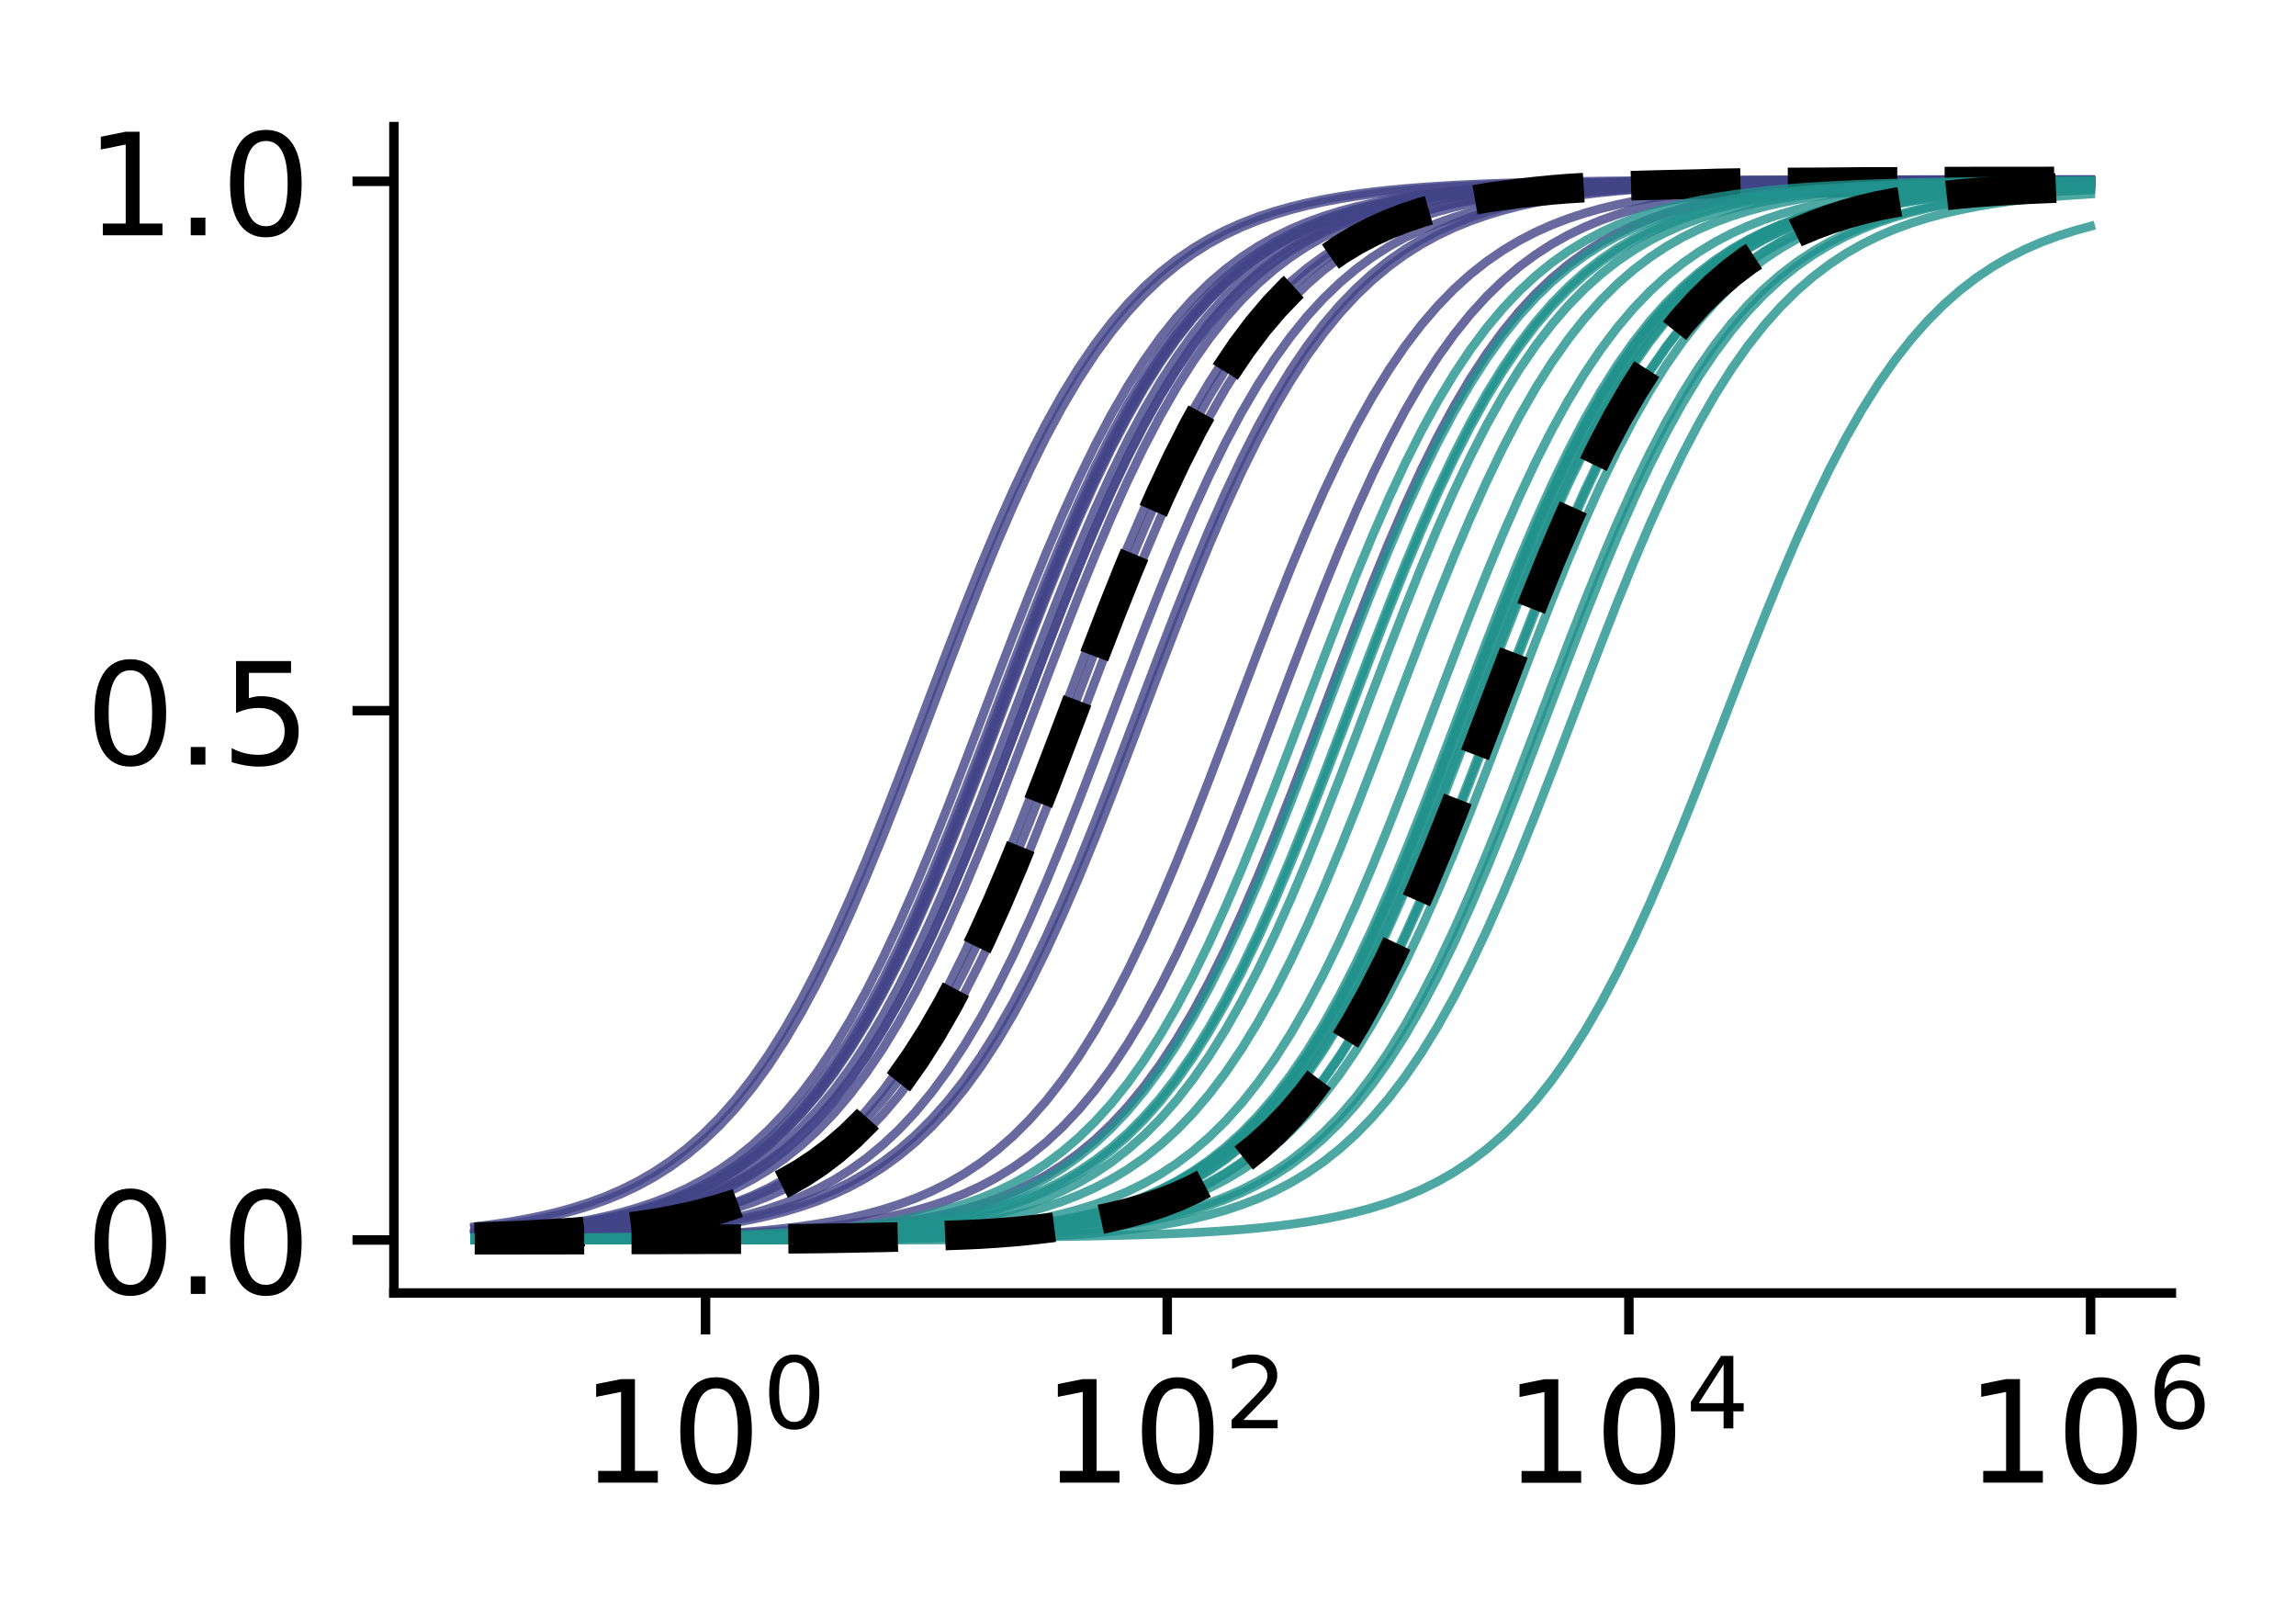 <?xml version="1.0" encoding="utf-8" standalone="no"?>
<!DOCTYPE svg PUBLIC "-//W3C//DTD SVG 1.1//EN"
  "http://www.w3.org/Graphics/SVG/1.1/DTD/svg11.dtd">
<!-- Created with matplotlib (http://matplotlib.org/) -->
<svg height="135pt" version="1.1" viewBox="0 0 194 135" width="194pt" xmlns="http://www.w3.org/2000/svg" xmlns:xlink="http://www.w3.org/1999/xlink">
 <defs>
  <style type="text/css">
*{stroke-linecap:butt;stroke-linejoin:round;}
  </style>
 </defs>
 <g id="figure_1">
  <g id="patch_1">
   <path d="M 0 135.066 
L 194.403 135.066 
L 194.403 0 
L 0 0 
z
" style="fill:#ffffff;"/>
  </g>
  <g id="axes_1">
   <g id="patch_2">
    <path d="M 33.284 109.252 
L 183.47 109.252 
L 183.47 10.7 
L 33.284 10.7 
z
" style="fill:#ffffff;"/>
   </g>
   <g id="matplotlib.axis_1">
    <g id="xtick_1">
     <g id="line2d_1">
      <defs>
       <path d="M 0 0 
L 0 3.5 
" id="m79ea0eae01" style="stroke:#000000;stroke-width:0.8;"/>
      </defs>
      <g>
       <use style="stroke:#000000;stroke-width:0.8;" x="59.615" xlink:href="#m79ea0eae01" y="109.252"/>
      </g>
     </g>
     <g id="text_1">
      <!-- $\mathdefault{10^{0}}$ -->
      <defs>
       <path d="M 12.406 8.297 
L 28.516 8.297 
L 28.516 63.922 
L 10.984 60.406 
L 10.984 69.391 
L 28.422 72.906 
L 38.281 72.906 
L 38.281 8.297 
L 54.391 8.297 
L 54.391 0 
L 12.406 0 
z
" id="DejaVuSans-31"/>
       <path d="M 31.781 66.406 
Q 24.172 66.406 20.328 58.906 
Q 16.5 51.422 16.5 36.375 
Q 16.5 21.391 20.328 13.891 
Q 24.172 6.391 31.781 6.391 
Q 39.453 6.391 43.281 13.891 
Q 47.125 21.391 47.125 36.375 
Q 47.125 51.422 43.281 58.906 
Q 39.453 66.406 31.781 66.406 
z
M 31.781 74.219 
Q 44.047 74.219 50.516 64.516 
Q 56.984 54.828 56.984 36.375 
Q 56.984 17.969 50.516 8.266 
Q 44.047 -1.422 31.781 -1.422 
Q 19.531 -1.422 13.062 8.266 
Q 6.594 17.969 6.594 36.375 
Q 6.594 54.828 13.062 64.516 
Q 19.531 74.219 31.781 74.219 
z
" id="DejaVuSans-30"/>
      </defs>
      <g transform="translate(49.055 125.37)scale(0.12 -0.12)">
       <use transform="translate(0 0.766)" xlink:href="#DejaVuSans-31"/>
       <use transform="translate(63.623 0.766)" xlink:href="#DejaVuSans-30"/>
       <use transform="translate(128.203 39.047)scale(0.7)" xlink:href="#DejaVuSans-30"/>
      </g>
     </g>
    </g>
    <g id="xtick_2">
     <g id="line2d_2">
      <g>
       <use style="stroke:#000000;stroke-width:0.8;" x="98.625" xlink:href="#m79ea0eae01" y="109.252"/>
      </g>
     </g>
     <g id="text_2">
      <!-- $\mathdefault{10^{2}}$ -->
      <defs>
       <path d="M 19.188 8.297 
L 53.609 8.297 
L 53.609 0 
L 7.328 0 
L 7.328 8.297 
Q 12.938 14.109 22.625 23.891 
Q 32.328 33.688 34.812 36.531 
Q 39.547 41.844 41.422 45.531 
Q 43.312 49.219 43.312 52.781 
Q 43.312 58.594 39.234 62.25 
Q 35.156 65.922 28.609 65.922 
Q 23.969 65.922 18.812 64.312 
Q 13.672 62.703 7.812 59.422 
L 7.812 69.391 
Q 13.766 71.781 18.938 73 
Q 24.125 74.219 28.422 74.219 
Q 39.75 74.219 46.484 68.547 
Q 53.219 62.891 53.219 53.422 
Q 53.219 48.922 51.531 44.891 
Q 49.859 40.875 45.406 35.406 
Q 44.188 33.984 37.641 27.219 
Q 31.109 20.453 19.188 8.297 
z
" id="DejaVuSans-32"/>
      </defs>
      <g transform="translate(88.065 125.37)scale(0.12 -0.12)">
       <use transform="translate(0 0.766)" xlink:href="#DejaVuSans-31"/>
       <use transform="translate(63.623 0.766)" xlink:href="#DejaVuSans-30"/>
       <use transform="translate(128.203 39.047)scale(0.7)" xlink:href="#DejaVuSans-32"/>
      </g>
     </g>
    </g>
    <g id="xtick_3">
     <g id="line2d_3">
      <g>
       <use style="stroke:#000000;stroke-width:0.8;" x="137.634" xlink:href="#m79ea0eae01" y="109.252"/>
      </g>
     </g>
     <g id="text_3">
      <!-- $\mathdefault{10^{4}}$ -->
      <defs>
       <path d="M 37.797 64.312 
L 12.891 25.391 
L 37.797 25.391 
z
M 35.203 72.906 
L 47.609 72.906 
L 47.609 25.391 
L 58.016 25.391 
L 58.016 17.188 
L 47.609 17.188 
L 47.609 0 
L 37.797 0 
L 37.797 17.188 
L 4.891 17.188 
L 4.891 26.703 
z
" id="DejaVuSans-34"/>
      </defs>
      <g transform="translate(127.074 125.37)scale(0.12 -0.12)">
       <use transform="translate(0 0.684)" xlink:href="#DejaVuSans-31"/>
       <use transform="translate(63.623 0.684)" xlink:href="#DejaVuSans-30"/>
       <use transform="translate(128.203 38.966)scale(0.7)" xlink:href="#DejaVuSans-34"/>
      </g>
     </g>
    </g>
    <g id="xtick_4">
     <g id="line2d_4">
      <g>
       <use style="stroke:#000000;stroke-width:0.8;" x="176.643" xlink:href="#m79ea0eae01" y="109.252"/>
      </g>
     </g>
     <g id="text_4">
      <!-- $\mathdefault{10^{6}}$ -->
      <defs>
       <path d="M 33.016 40.375 
Q 26.375 40.375 22.484 35.828 
Q 18.609 31.297 18.609 23.391 
Q 18.609 15.531 22.484 10.953 
Q 26.375 6.391 33.016 6.391 
Q 39.656 6.391 43.531 10.953 
Q 47.406 15.531 47.406 23.391 
Q 47.406 31.297 43.531 35.828 
Q 39.656 40.375 33.016 40.375 
z
M 52.594 71.297 
L 52.594 62.312 
Q 48.875 64.062 45.094 64.984 
Q 41.312 65.922 37.594 65.922 
Q 27.828 65.922 22.672 59.328 
Q 17.531 52.734 16.797 39.406 
Q 19.672 43.656 24.016 45.922 
Q 28.375 48.188 33.594 48.188 
Q 44.578 48.188 50.953 41.516 
Q 57.328 34.859 57.328 23.391 
Q 57.328 12.156 50.688 5.359 
Q 44.047 -1.422 33.016 -1.422 
Q 20.359 -1.422 13.672 8.266 
Q 6.984 17.969 6.984 36.375 
Q 6.984 53.656 15.188 63.938 
Q 23.391 74.219 37.203 74.219 
Q 40.922 74.219 44.703 73.484 
Q 48.484 72.75 52.594 71.297 
z
" id="DejaVuSans-36"/>
      </defs>
      <g transform="translate(166.083 125.37)scale(0.12 -0.12)">
       <use transform="translate(0 0.766)" xlink:href="#DejaVuSans-31"/>
       <use transform="translate(63.623 0.766)" xlink:href="#DejaVuSans-30"/>
       <use transform="translate(128.203 39.047)scale(0.7)" xlink:href="#DejaVuSans-36"/>
      </g>
     </g>
    </g>
   </g>
   <g id="matplotlib.axis_2">
    <g id="ytick_1">
     <g id="line2d_5">
      <defs>
       <path d="M 0 0 
L -3.5 0 
" id="m37105cd1d3" style="stroke:#000000;stroke-width:0.8;"/>
      </defs>
      <g>
       <use style="stroke:#000000;stroke-width:0.8;" x="33.284" xlink:href="#m37105cd1d3" y="104.772"/>
      </g>
     </g>
     <g id="text_5">
      <!-- 0.0 -->
      <defs>
       <path d="M 10.688 12.406 
L 21 12.406 
L 21 0 
L 10.688 0 
z
" id="DejaVuSans-2e"/>
      </defs>
      <g transform="translate(7.2 109.331)scale(0.12 -0.12)">
       <use xlink:href="#DejaVuSans-30"/>
       <use x="63.623" xlink:href="#DejaVuSans-2e"/>
       <use x="95.41" xlink:href="#DejaVuSans-30"/>
      </g>
     </g>
    </g>
    <g id="ytick_2">
     <g id="line2d_6">
      <g>
       <use style="stroke:#000000;stroke-width:0.8;" x="33.284" xlink:href="#m37105cd1d3" y="60.047"/>
      </g>
     </g>
     <g id="text_6">
      <!-- 0.5 -->
      <defs>
       <path d="M 10.797 72.906 
L 49.516 72.906 
L 49.516 64.594 
L 19.828 64.594 
L 19.828 46.734 
Q 21.969 47.469 24.109 47.828 
Q 26.266 48.188 28.422 48.188 
Q 40.625 48.188 47.75 41.5 
Q 54.891 34.812 54.891 23.391 
Q 54.891 11.625 47.562 5.094 
Q 40.234 -1.422 26.906 -1.422 
Q 22.312 -1.422 17.547 -0.641 
Q 12.797 0.141 7.719 1.703 
L 7.719 11.625 
Q 12.109 9.234 16.797 8.062 
Q 21.484 6.891 26.703 6.891 
Q 35.156 6.891 40.078 11.328 
Q 45.016 15.766 45.016 23.391 
Q 45.016 31 40.078 35.438 
Q 35.156 39.891 26.703 39.891 
Q 22.75 39.891 18.812 39.016 
Q 14.891 38.141 10.797 36.281 
z
" id="DejaVuSans-35"/>
      </defs>
      <g transform="translate(7.2 64.606)scale(0.12 -0.12)">
       <use xlink:href="#DejaVuSans-30"/>
       <use x="63.623" xlink:href="#DejaVuSans-2e"/>
       <use x="95.41" xlink:href="#DejaVuSans-35"/>
      </g>
     </g>
    </g>
    <g id="ytick_3">
     <g id="line2d_7">
      <g>
       <use style="stroke:#000000;stroke-width:0.8;" x="33.284" xlink:href="#m37105cd1d3" y="15.322"/>
      </g>
     </g>
     <g id="text_7">
      <!-- 1.0 -->
      <g transform="translate(7.2 19.881)scale(0.12 -0.12)">
       <use xlink:href="#DejaVuSans-31"/>
       <use x="63.623" xlink:href="#DejaVuSans-2e"/>
       <use x="95.41" xlink:href="#DejaVuSans-30"/>
      </g>
     </g>
    </g>
   </g>
   <g id="line2d_8">
    <path clip-path="url(#pa9bf26afa8)" d="M 40.11 104.674 
L 41.49 104.654 
L 42.869 104.631 
L 44.248 104.604 
L 45.627 104.571 
L 47.006 104.533 
L 48.385 104.489 
L 49.764 104.436 
L 51.143 104.375 
L 52.522 104.302 
L 53.902 104.217 
L 55.281 104.117 
L 56.66 104 
L 58.039 103.862 
L 59.418 103.701 
L 60.797 103.511 
L 62.176 103.29 
L 63.555 103.03 
L 64.935 102.727 
L 66.314 102.372 
L 67.693 101.959 
L 69.072 101.477 
L 70.451 100.918 
L 71.83 100.268 
L 73.209 99.516 
L 74.588 98.649 
L 75.968 97.65 
L 77.347 96.505 
L 78.726 95.197 
L 80.105 93.712 
L 81.484 92.033 
L 82.863 90.147 
L 84.242 88.043 
L 85.621 85.714 
L 87.001 83.157 
L 88.38 80.377 
L 89.759 77.383 
L 91.138 74.195 
L 92.517 70.839 
L 93.896 67.349 
L 95.275 63.765 
L 96.654 60.133 
L 98.033 56.5 
L 99.413 52.914 
L 100.792 49.42 
L 102.171 46.058 
L 103.55 42.863 
L 104.929 39.862 
L 106.308 37.073 
L 107.687 34.507 
L 109.066 32.17 
L 110.446 30.057 
L 111.825 28.163 
L 113.204 26.477 
L 114.583 24.984 
L 115.962 23.671 
L 117.341 22.52 
L 118.72 21.516 
L 120.099 20.643 
L 121.479 19.887 
L 122.858 19.234 
L 124.237 18.671 
L 125.616 18.187 
L 126.995 17.771 
L 128.374 17.415 
L 129.753 17.11 
L 131.132 16.849 
L 132.512 16.626 
L 133.891 16.435 
L 135.27 16.273 
L 136.649 16.134 
L 138.028 16.016 
L 139.407 15.916 
L 140.786 15.83 
L 142.165 15.757 
L 143.544 15.695 
L 144.924 15.642 
L 146.303 15.597 
L 147.682 15.559 
L 149.061 15.527 
L 150.44 15.499 
L 151.819 15.476 
L 153.198 15.456 
L 154.577 15.439 
L 155.957 15.424 
L 157.336 15.412 
L 158.715 15.402 
L 160.094 15.393 
L 161.473 15.385 
L 162.852 15.379 
L 164.231 15.373 
L 165.61 15.369 
L 166.99 15.365 
L 168.369 15.362 
L 169.748 15.359 
L 171.127 15.356 
L 172.506 15.354 
L 173.885 15.353 
L 175.264 15.351 
L 176.643 15.35 
" style="fill:none;opacity:0.8;stroke:#414487;stroke-linecap:square;stroke-width:0.75;"/>
   </g>
   <g id="line2d_9">
    <path clip-path="url(#pa9bf26afa8)" d="M 40.11 104.772 
L 41.49 104.747 
L 42.869 104.715 
L 44.248 104.678 
L 45.627 104.634 
L 47.006 104.582 
L 48.385 104.521 
L 49.764 104.449 
L 51.143 104.365 
L 52.522 104.266 
L 53.902 104.15 
L 55.281 104.014 
L 56.66 103.854 
L 58.039 103.667 
L 59.418 103.447 
L 60.797 103.19 
L 62.176 102.89 
L 63.555 102.539 
L 64.935 102.13 
L 66.314 101.654 
L 67.693 101.099 
L 69.072 100.456 
L 70.451 99.712 
L 71.83 98.852 
L 73.209 97.862 
L 74.588 96.728 
L 75.968 95.432 
L 77.347 93.959 
L 78.726 92.293 
L 80.105 90.421 
L 81.484 88.332 
L 82.863 86.018 
L 84.242 83.476 
L 85.621 80.71 
L 87.001 77.731 
L 88.38 74.555 
L 89.759 71.209 
L 91.138 67.727 
L 92.517 64.148 
L 93.896 60.517 
L 95.275 56.883 
L 96.654 53.292 
L 98.033 49.79 
L 99.413 46.419 
L 100.792 43.212 
L 102.171 40.197 
L 103.55 37.393 
L 104.929 34.813 
L 106.308 32.46 
L 107.687 30.333 
L 109.066 28.424 
L 110.446 26.724 
L 111.825 25.219 
L 113.204 23.894 
L 114.583 22.733 
L 115.962 21.72 
L 117.341 20.839 
L 118.72 20.076 
L 120.099 19.416 
L 121.479 18.847 
L 122.858 18.358 
L 124.237 17.938 
L 125.616 17.578 
L 126.995 17.27 
L 128.374 17.006 
L 129.753 16.78 
L 131.132 16.588 
L 132.512 16.424 
L 133.891 16.284 
L 135.27 16.165 
L 136.649 16.063 
L 138.028 15.976 
L 139.407 15.903 
L 140.786 15.84 
L 142.165 15.787 
L 143.544 15.741 
L 144.924 15.703 
L 146.303 15.67 
L 147.682 15.642 
L 149.061 15.618 
L 150.44 15.598 
L 151.819 15.581 
L 153.198 15.566 
L 154.577 15.554 
L 155.957 15.543 
L 157.336 15.534 
L 158.715 15.527 
L 160.094 15.52 
L 161.473 15.515 
L 162.852 15.51 
L 164.231 15.506 
L 165.61 15.503 
L 166.99 15.5 
L 168.369 15.497 
L 169.748 15.495 
L 171.127 15.494 
L 172.506 15.492 
L 173.885 15.491 
L 175.264 15.49 
L 176.643 15.489 
" style="fill:none;opacity:0.8;stroke:#414487;stroke-linecap:square;stroke-width:0.75;"/>
   </g>
   <g id="line2d_10">
    <path clip-path="url(#pa9bf26afa8)" d="M 40.11 104.224 
L 41.49 104.128 
L 42.869 104.014 
L 44.248 103.881 
L 45.627 103.725 
L 47.006 103.542 
L 48.385 103.328 
L 49.764 103.077 
L 51.143 102.784 
L 52.522 102.441 
L 53.902 102.041 
L 55.281 101.575 
L 56.66 101.033 
L 58.039 100.404 
L 59.418 99.675 
L 60.797 98.833 
L 62.176 97.864 
L 63.555 96.752 
L 64.935 95.48 
L 66.314 94.034 
L 67.693 92.398 
L 69.072 90.558 
L 70.451 88.502 
L 71.83 86.221 
L 73.209 83.713 
L 74.588 80.98 
L 75.968 78.031 
L 77.347 74.882 
L 78.726 71.56 
L 80.105 68.095 
L 81.484 64.528 
L 82.863 60.903 
L 84.242 57.266 
L 85.621 53.666 
L 87.001 50.148 
L 88.38 46.755 
L 89.759 43.522 
L 91.138 40.477 
L 92.517 37.641 
L 93.896 35.027 
L 95.275 32.641 
L 96.654 30.48 
L 98.033 28.54 
L 99.413 26.811 
L 100.792 25.278 
L 102.171 23.927 
L 103.55 22.742 
L 104.929 21.708 
L 106.308 20.809 
L 107.687 20.029 
L 109.066 19.355 
L 110.446 18.774 
L 111.825 18.273 
L 113.204 17.844 
L 114.583 17.475 
L 115.962 17.16 
L 117.341 16.89 
L 118.72 16.659 
L 120.099 16.462 
L 121.479 16.294 
L 122.858 16.151 
L 124.237 16.029 
L 125.616 15.924 
L 126.995 15.836 
L 128.374 15.76 
L 129.753 15.696 
L 131.132 15.641 
L 132.512 15.595 
L 133.891 15.555 
L 135.27 15.522 
L 136.649 15.493 
L 138.028 15.469 
L 139.407 15.448 
L 140.786 15.431 
L 142.165 15.416 
L 143.544 15.403 
L 144.924 15.392 
L 146.303 15.383 
L 147.682 15.375 
L 149.061 15.369 
L 150.44 15.363 
L 151.819 15.358 
L 153.198 15.354 
L 154.577 15.351 
L 155.957 15.348 
L 157.336 15.345 
L 158.715 15.343 
L 160.094 15.341 
L 161.473 15.34 
L 162.852 15.339 
L 164.231 15.337 
L 165.61 15.336 
L 166.99 15.336 
L 168.369 15.335 
L 169.748 15.334 
L 171.127 15.334 
L 172.506 15.334 
L 173.885 15.333 
L 175.264 15.333 
L 176.643 15.333 
" style="fill:none;opacity:0.8;stroke:#414487;stroke-linecap:square;stroke-width:0.75;"/>
   </g>
   <g id="line2d_11">
    <path clip-path="url(#pa9bf26afa8)" d="M 40.11 103.651 
L 41.49 103.478 
L 42.869 103.275 
L 44.248 103.038 
L 45.627 102.76 
L 47.006 102.436 
L 48.385 102.057 
L 49.764 101.616 
L 51.143 101.102 
L 52.522 100.505 
L 53.902 99.813 
L 55.281 99.013 
L 56.66 98.091 
L 58.039 97.031 
L 59.418 95.819 
L 60.797 94.437 
L 62.176 92.87 
L 63.555 91.103 
L 64.935 89.125 
L 66.314 86.925 
L 67.693 84.498 
L 69.072 81.844 
L 70.451 78.97 
L 71.83 75.89 
L 73.209 72.626 
L 74.588 69.208 
L 75.968 65.673 
L 77.347 62.063 
L 78.726 58.424 
L 80.105 54.806 
L 81.484 51.254 
L 82.863 47.812 
L 84.242 44.518 
L 85.621 41.404 
L 87.001 38.492 
L 88.38 35.799 
L 89.759 33.331 
L 91.138 31.091 
L 92.517 29.074 
L 93.896 27.271 
L 95.275 25.67 
L 96.654 24.256 
L 98.033 23.014 
L 99.413 21.929 
L 100.792 20.983 
L 102.171 20.162 
L 103.55 19.452 
L 104.929 18.84 
L 106.308 18.312 
L 107.687 17.858 
L 109.066 17.469 
L 110.446 17.136 
L 111.825 16.85 
L 113.204 16.606 
L 114.583 16.398 
L 115.962 16.22 
L 117.341 16.068 
L 118.72 15.939 
L 120.099 15.829 
L 121.479 15.735 
L 122.858 15.655 
L 124.237 15.587 
L 125.616 15.529 
L 126.995 15.48 
L 128.374 15.438 
L 129.753 15.402 
L 131.132 15.372 
L 132.512 15.346 
L 133.891 15.325 
L 135.27 15.306 
L 136.649 15.29 
L 138.028 15.277 
L 139.407 15.265 
L 140.786 15.255 
L 142.165 15.247 
L 143.544 15.24 
L 144.924 15.234 
L 146.303 15.229 
L 147.682 15.225 
L 149.061 15.221 
L 150.44 15.218 
L 151.819 15.215 
L 153.198 15.213 
L 154.577 15.211 
L 155.957 15.21 
L 157.336 15.208 
L 158.715 15.207 
L 160.094 15.206 
L 161.473 15.205 
L 162.852 15.205 
L 164.231 15.204 
L 165.61 15.203 
L 166.99 15.203 
L 168.369 15.203 
L 169.748 15.202 
L 171.127 15.202 
L 172.506 15.202 
L 173.885 15.202 
L 175.264 15.201 
L 176.643 15.201 
" style="fill:none;opacity:0.8;stroke:#414487;stroke-linecap:square;stroke-width:0.75;"/>
   </g>
   <g id="line2d_12">
    <path clip-path="url(#pa9bf26afa8)" d="M 40.11 104.441 
L 41.49 104.401 
L 42.869 104.353 
L 44.248 104.297 
L 45.627 104.232 
L 47.006 104.155 
L 48.385 104.065 
L 49.764 103.959 
L 51.143 103.834 
L 52.522 103.688 
L 53.902 103.517 
L 55.281 103.316 
L 56.66 103.081 
L 58.039 102.806 
L 59.418 102.485 
L 60.797 102.109 
L 62.176 101.672 
L 63.555 101.163 
L 64.935 100.571 
L 66.314 99.885 
L 67.693 99.092 
L 69.072 98.178 
L 70.451 97.127 
L 71.83 95.923 
L 73.209 94.552 
L 74.588 92.996 
L 75.968 91.242 
L 77.347 89.277 
L 78.726 87.09 
L 80.105 84.676 
L 81.484 82.036 
L 82.863 79.175 
L 84.242 76.106 
L 85.621 72.853 
L 87.001 69.443 
L 88.38 65.913 
L 89.759 62.306 
L 91.138 58.668 
L 92.517 55.047 
L 93.896 51.489 
L 95.275 48.039 
L 96.654 44.736 
L 98.033 41.61 
L 99.413 38.685 
L 100.792 35.978 
L 102.171 33.497 
L 103.55 31.243 
L 104.929 29.213 
L 106.308 27.397 
L 107.687 25.784 
L 109.066 24.36 
L 110.446 23.108 
L 111.825 22.013 
L 113.204 21.06 
L 114.583 20.232 
L 115.962 19.516 
L 117.341 18.898 
L 118.72 18.365 
L 120.099 17.907 
L 121.479 17.515 
L 122.858 17.178 
L 124.237 16.89 
L 125.616 16.644 
L 126.995 16.433 
L 128.374 16.254 
L 129.753 16.1 
L 131.132 15.97 
L 132.512 15.859 
L 133.891 15.764 
L 135.27 15.683 
L 136.649 15.615 
L 138.028 15.556 
L 139.407 15.506 
L 140.786 15.464 
L 142.165 15.428 
L 143.544 15.398 
L 144.924 15.372 
L 146.303 15.349 
L 147.682 15.331 
L 149.061 15.315 
L 150.44 15.301 
L 151.819 15.29 
L 153.198 15.28 
L 154.577 15.271 
L 155.957 15.264 
L 157.336 15.258 
L 158.715 15.253 
L 160.094 15.249 
L 161.473 15.245 
L 162.852 15.242 
L 164.231 15.239 
L 165.61 15.237 
L 166.99 15.235 
L 168.369 15.233 
L 169.748 15.232 
L 171.127 15.231 
L 172.506 15.23 
L 173.885 15.229 
L 175.264 15.228 
L 176.643 15.228 
" style="fill:none;opacity:0.8;stroke:#414487;stroke-linecap:square;stroke-width:0.75;"/>
   </g>
   <g id="line2d_13">
    <path clip-path="url(#pa9bf26afa8)" d="M 40.11 104.319 
L 41.49 104.235 
L 42.869 104.135 
L 44.248 104.019 
L 45.627 103.883 
L 47.006 103.722 
L 48.385 103.535 
L 49.764 103.315 
L 51.143 103.057 
L 52.522 102.757 
L 53.902 102.405 
L 55.281 101.995 
L 56.66 101.517 
L 58.039 100.962 
L 59.418 100.317 
L 60.797 99.571 
L 62.176 98.71 
L 63.555 97.718 
L 64.935 96.581 
L 66.314 95.283 
L 67.693 93.807 
L 69.072 92.138 
L 70.451 90.263 
L 71.83 88.171 
L 73.209 85.854 
L 74.588 83.309 
L 75.968 80.54 
L 77.347 77.557 
L 78.726 74.378 
L 80.105 71.03 
L 81.484 67.546 
L 82.863 63.966 
L 84.242 60.336 
L 85.621 56.701 
L 87.001 53.112 
L 88.38 49.612 
L 89.759 46.242 
L 91.138 43.038 
L 92.517 40.026 
L 93.896 37.225 
L 95.275 34.648 
L 96.654 32.299 
L 98.033 30.175 
L 99.413 28.27 
L 100.792 26.573 
L 102.171 25.07 
L 103.55 23.748 
L 104.929 22.589 
L 106.308 21.578 
L 107.687 20.699 
L 109.066 19.937 
L 110.446 19.279 
L 111.825 18.711 
L 113.204 18.223 
L 114.583 17.804 
L 115.962 17.445 
L 117.341 17.137 
L 118.72 16.874 
L 120.099 16.649 
L 121.479 16.457 
L 122.858 16.293 
L 124.237 16.154 
L 125.616 16.035 
L 126.995 15.933 
L 128.374 15.847 
L 129.753 15.774 
L 131.132 15.711 
L 132.512 15.658 
L 133.891 15.612 
L 135.27 15.574 
L 136.649 15.541 
L 138.028 15.513 
L 139.407 15.49 
L 140.786 15.47 
L 142.165 15.452 
L 143.544 15.438 
L 144.924 15.426 
L 146.303 15.415 
L 147.682 15.406 
L 149.061 15.398 
L 150.44 15.392 
L 151.819 15.387 
L 153.198 15.382 
L 154.577 15.378 
L 155.957 15.375 
L 157.336 15.372 
L 158.715 15.369 
L 160.094 15.367 
L 161.473 15.365 
L 162.852 15.364 
L 164.231 15.363 
L 165.61 15.362 
L 166.99 15.361 
L 168.369 15.36 
L 169.748 15.359 
L 171.127 15.359 
L 172.506 15.358 
L 173.885 15.358 
L 175.264 15.357 
L 176.643 15.357 
" style="fill:none;opacity:0.8;stroke:#414487;stroke-linecap:square;stroke-width:0.75;"/>
   </g>
   <g id="line2d_14">
    <path clip-path="url(#pa9bf26afa8)" d="M 40.11 104.543 
L 41.49 104.522 
L 42.869 104.497 
L 44.248 104.468 
L 45.627 104.434 
L 47.006 104.393 
L 48.385 104.346 
L 49.764 104.29 
L 51.143 104.225 
L 52.522 104.148 
L 53.902 104.058 
L 55.281 103.952 
L 56.66 103.827 
L 58.039 103.681 
L 59.418 103.51 
L 60.797 103.31 
L 62.176 103.075 
L 63.555 102.8 
L 64.935 102.479 
L 66.314 102.104 
L 67.693 101.667 
L 69.072 101.158 
L 70.451 100.567 
L 71.83 99.882 
L 73.209 99.089 
L 74.588 98.175 
L 75.968 97.125 
L 77.347 95.923 
L 78.726 94.552 
L 80.105 92.998 
L 81.484 91.245 
L 82.863 89.28 
L 84.242 87.095 
L 85.621 84.682 
L 87.001 82.043 
L 88.38 79.183 
L 89.759 76.116 
L 91.138 72.863 
L 92.517 69.454 
L 93.896 65.925 
L 95.275 62.318 
L 96.654 58.68 
L 98.033 55.059 
L 99.413 51.501 
L 100.792 48.051 
L 102.171 44.746 
L 103.55 41.619 
L 104.929 38.694 
L 106.308 35.986 
L 107.687 33.503 
L 109.066 31.249 
L 110.446 29.217 
L 111.825 27.4 
L 113.204 25.786 
L 114.583 24.361 
L 115.962 23.108 
L 117.341 22.013 
L 118.72 21.059 
L 120.099 20.231 
L 121.479 19.514 
L 122.858 18.895 
L 124.237 18.362 
L 125.616 17.904 
L 126.995 17.511 
L 128.374 17.174 
L 129.753 16.886 
L 131.132 16.639 
L 132.512 16.429 
L 133.891 16.249 
L 135.27 16.096 
L 136.649 15.965 
L 138.028 15.854 
L 139.407 15.759 
L 140.786 15.678 
L 142.165 15.61 
L 143.544 15.551 
L 144.924 15.501 
L 146.303 15.459 
L 147.682 15.423 
L 149.061 15.392 
L 150.44 15.366 
L 151.819 15.344 
L 153.198 15.325 
L 154.577 15.309 
L 155.957 15.296 
L 157.336 15.284 
L 158.715 15.274 
L 160.094 15.266 
L 161.473 15.259 
L 162.852 15.253 
L 164.231 15.248 
L 165.61 15.243 
L 166.99 15.24 
L 168.369 15.237 
L 169.748 15.234 
L 171.127 15.232 
L 172.506 15.23 
L 173.885 15.228 
L 175.264 15.227 
L 176.643 15.226 
" style="fill:none;opacity:0.8;stroke:#414487;stroke-linecap:square;stroke-width:0.75;"/>
   </g>
   <g id="line2d_15">
    <path clip-path="url(#pa9bf26afa8)" d="M 40.11 104.633 
L 41.49 104.588 
L 42.869 104.536 
L 44.248 104.475 
L 45.627 104.403 
L 47.006 104.318 
L 48.385 104.218 
L 49.764 104.101 
L 51.143 103.964 
L 52.522 103.803 
L 53.902 103.615 
L 55.281 103.394 
L 56.66 103.135 
L 58.039 102.833 
L 59.418 102.48 
L 60.797 102.068 
L 62.176 101.588 
L 63.555 101.03 
L 64.935 100.383 
L 66.314 99.633 
L 67.693 98.768 
L 69.072 97.773 
L 70.451 96.631 
L 71.83 95.328 
L 73.209 93.846 
L 74.588 92.172 
L 75.968 90.291 
L 77.347 88.192 
L 78.726 85.868 
L 80.105 83.317 
L 81.484 80.541 
L 82.863 77.552 
L 84.242 74.368 
L 85.621 71.016 
L 87.001 67.528 
L 88.38 63.947 
L 89.759 60.315 
L 91.138 56.682 
L 92.517 53.094 
L 93.896 49.597 
L 95.275 46.232 
L 96.654 43.033 
L 98.033 40.028 
L 99.413 37.234 
L 100.792 34.664 
L 102.171 32.321 
L 103.55 30.204 
L 104.929 28.305 
L 106.308 26.614 
L 107.687 25.117 
L 109.066 23.8 
L 110.446 22.645 
L 111.825 21.638 
L 113.204 20.763 
L 114.583 20.005 
L 115.962 19.35 
L 117.341 18.785 
L 118.72 18.299 
L 120.099 17.882 
L 121.479 17.524 
L 122.858 17.218 
L 124.237 16.956 
L 125.616 16.732 
L 126.995 16.541 
L 128.374 16.378 
L 129.753 16.239 
L 131.132 16.12 
L 132.512 16.02 
L 133.891 15.934 
L 135.27 15.86 
L 136.649 15.798 
L 138.028 15.745 
L 139.407 15.7 
L 140.786 15.662 
L 142.165 15.629 
L 143.544 15.601 
L 144.924 15.578 
L 146.303 15.558 
L 147.682 15.541 
L 149.061 15.526 
L 150.44 15.514 
L 151.819 15.504 
L 153.198 15.495 
L 154.577 15.487 
L 155.957 15.481 
L 157.336 15.475 
L 158.715 15.471 
L 160.094 15.467 
L 161.473 15.463 
L 162.852 15.461 
L 164.231 15.458 
L 165.61 15.456 
L 166.99 15.454 
L 168.369 15.453 
L 169.748 15.452 
L 171.127 15.45 
L 172.506 15.45 
L 173.885 15.449 
L 175.264 15.448 
L 176.643 15.448 
" style="fill:none;opacity:0.8;stroke:#414487;stroke-linecap:square;stroke-width:0.75;"/>
   </g>
   <g id="line2d_16">
    <path clip-path="url(#pa9bf26afa8)" d="M 40.11 104.237 
L 41.49 104.15 
L 42.869 104.048 
L 44.248 103.929 
L 45.627 103.788 
L 47.006 103.624 
L 48.385 103.431 
L 49.764 103.205 
L 51.143 102.941 
L 52.522 102.632 
L 53.902 102.271 
L 55.281 101.85 
L 56.66 101.359 
L 58.039 100.79 
L 59.418 100.129 
L 60.797 99.364 
L 62.176 98.481 
L 63.555 97.466 
L 64.935 96.302 
L 66.314 94.974 
L 67.693 93.467 
L 69.072 91.764 
L 70.451 89.852 
L 71.83 87.722 
L 73.209 85.366 
L 74.588 82.782 
L 75.968 79.975 
L 77.347 76.957 
L 78.726 73.747 
L 80.105 70.373 
L 81.484 66.87 
L 82.863 63.278 
L 84.242 59.643 
L 85.621 56.013 
L 87.001 52.436 
L 88.38 48.955 
L 89.759 45.611 
L 91.138 42.438 
L 92.517 39.461 
L 93.896 36.698 
L 95.275 34.16 
L 96.654 31.849 
L 98.033 29.763 
L 99.413 27.895 
L 100.792 26.232 
L 102.171 24.762 
L 103.55 23.468 
L 104.929 22.335 
L 106.308 21.348 
L 107.687 20.49 
L 109.066 19.747 
L 110.446 19.105 
L 111.825 18.552 
L 113.204 18.077 
L 114.583 17.668 
L 115.962 17.318 
L 117.341 17.019 
L 118.72 16.763 
L 120.099 16.544 
L 121.479 16.357 
L 122.858 16.197 
L 124.237 16.062 
L 125.616 15.946 
L 126.995 15.847 
L 128.374 15.763 
L 129.753 15.692 
L 131.132 15.631 
L 132.512 15.579 
L 133.891 15.535 
L 135.27 15.497 
L 136.649 15.466 
L 138.028 15.439 
L 139.407 15.415 
L 140.786 15.396 
L 142.165 15.379 
L 143.544 15.365 
L 144.924 15.353 
L 146.303 15.343 
L 147.682 15.334 
L 149.061 15.327 
L 150.44 15.321 
L 151.819 15.315 
L 153.198 15.311 
L 154.577 15.307 
L 155.957 15.304 
L 157.336 15.301 
L 158.715 15.298 
L 160.094 15.296 
L 161.473 15.295 
L 162.852 15.293 
L 164.231 15.292 
L 165.61 15.291 
L 166.99 15.29 
L 168.369 15.289 
L 169.748 15.289 
L 171.127 15.288 
L 172.506 15.288 
L 173.885 15.287 
L 175.264 15.287 
L 176.643 15.287 
" style="fill:none;opacity:0.8;stroke:#414487;stroke-linecap:square;stroke-width:0.75;"/>
   </g>
   <g id="line2d_17">
    <path clip-path="url(#pa9bf26afa8)" d="M 40.11 104.733 
L 41.49 104.725 
L 42.869 104.716 
L 44.248 104.705 
L 45.627 104.692 
L 47.006 104.676 
L 48.385 104.658 
L 49.764 104.637 
L 51.143 104.612 
L 52.522 104.583 
L 53.902 104.548 
L 55.281 104.508 
L 56.66 104.46 
L 58.039 104.404 
L 59.418 104.338 
L 60.797 104.261 
L 62.176 104.17 
L 63.555 104.063 
L 64.935 103.938 
L 66.314 103.79 
L 67.693 103.618 
L 69.072 103.416 
L 70.451 103.179 
L 71.83 102.902 
L 73.209 102.579 
L 74.588 102.201 
L 75.968 101.761 
L 77.347 101.248 
L 78.726 100.653 
L 80.105 99.963 
L 81.484 99.165 
L 82.863 98.245 
L 84.242 97.187 
L 85.621 95.977 
L 87.001 94.598 
L 88.38 93.035 
L 89.759 91.272 
L 91.138 89.297 
L 92.517 87.101 
L 93.896 84.678 
L 95.275 82.028 
L 96.654 79.158 
L 98.033 76.081 
L 99.413 72.821 
L 100.792 69.405 
L 102.171 65.872 
L 103.55 62.263 
L 104.929 58.625 
L 106.308 55.006 
L 107.687 51.454 
L 109.066 48.01 
L 110.446 44.714 
L 111.825 41.597 
L 113.204 38.682 
L 114.583 35.986 
L 115.962 33.515 
L 117.341 31.271 
L 118.72 29.251 
L 120.099 27.445 
L 121.479 25.841 
L 122.858 24.424 
L 124.237 23.18 
L 125.616 22.092 
L 126.995 21.145 
L 128.374 20.322 
L 129.753 19.611 
L 131.132 18.996 
L 132.512 18.467 
L 133.891 18.013 
L 135.27 17.623 
L 136.649 17.289 
L 138.028 17.002 
L 139.407 16.758 
L 140.786 16.549 
L 142.165 16.371 
L 143.544 16.219 
L 144.924 16.089 
L 146.303 15.979 
L 147.682 15.885 
L 149.061 15.804 
L 150.44 15.736 
L 151.819 15.678 
L 153.198 15.629 
L 154.577 15.587 
L 155.957 15.551 
L 157.336 15.521 
L 158.715 15.495 
L 160.094 15.473 
L 161.473 15.454 
L 162.852 15.439 
L 164.231 15.425 
L 165.61 15.414 
L 166.99 15.404 
L 168.369 15.396 
L 169.748 15.389 
L 171.127 15.383 
L 172.506 15.378 
L 173.885 15.373 
L 175.264 15.37 
L 176.643 15.366 
" style="fill:none;opacity:0.8;stroke:#414487;stroke-linecap:square;stroke-width:0.75;"/>
   </g>
   <g id="line2d_18">
    <path clip-path="url(#pa9bf26afa8)" d="M 40.11 104.614 
L 41.49 104.609 
L 42.869 104.603 
L 44.248 104.596 
L 45.627 104.587 
L 47.006 104.577 
L 48.385 104.565 
L 49.764 104.551 
L 51.143 104.534 
L 52.522 104.515 
L 53.902 104.492 
L 55.281 104.465 
L 56.66 104.434 
L 58.039 104.396 
L 59.418 104.353 
L 60.797 104.301 
L 62.176 104.241 
L 63.555 104.17 
L 64.935 104.087 
L 66.314 103.989 
L 67.693 103.874 
L 69.072 103.739 
L 70.451 103.581 
L 71.83 103.396 
L 73.209 103.178 
L 74.588 102.924 
L 75.968 102.627 
L 77.347 102.28 
L 78.726 101.875 
L 80.105 101.403 
L 81.484 100.854 
L 82.863 100.217 
L 84.242 99.479 
L 85.621 98.627 
L 87.001 97.647 
L 88.38 96.522 
L 89.759 95.237 
L 91.138 93.775 
L 92.517 92.123 
L 93.896 90.265 
L 95.275 88.19 
L 96.654 85.891 
L 98.033 83.364 
L 99.413 80.612 
L 100.792 77.646 
L 102.171 74.482 
L 103.55 71.147 
L 104.929 67.673 
L 106.308 64.099 
L 107.687 60.471 
L 109.066 56.836 
L 110.446 53.242 
L 111.825 49.734 
L 113.204 46.353 
L 114.583 43.136 
L 115.962 40.108 
L 117.341 37.291 
L 118.72 34.697 
L 120.099 32.33 
L 121.479 30.189 
L 122.858 28.268 
L 124.237 26.555 
L 125.616 25.039 
L 126.995 23.703 
L 128.374 22.532 
L 129.753 21.51 
L 131.132 20.621 
L 132.512 19.851 
L 133.891 19.185 
L 135.27 18.611 
L 136.649 18.118 
L 138.028 17.694 
L 139.407 17.33 
L 140.786 17.019 
L 142.165 16.752 
L 143.544 16.525 
L 144.924 16.33 
L 146.303 16.164 
L 147.682 16.023 
L 149.061 15.903 
L 150.44 15.8 
L 151.819 15.712 
L 153.198 15.638 
L 154.577 15.575 
L 155.957 15.521 
L 157.336 15.475 
L 158.715 15.436 
L 160.094 15.403 
L 161.473 15.375 
L 162.852 15.351 
L 164.231 15.33 
L 165.61 15.313 
L 166.99 15.298 
L 168.369 15.286 
L 169.748 15.275 
L 171.127 15.266 
L 172.506 15.258 
L 173.885 15.252 
L 175.264 15.246 
L 176.643 15.242 
" style="fill:none;opacity:0.8;stroke:#414487;stroke-linecap:square;stroke-width:0.75;"/>
   </g>
   <g id="line2d_19">
    <path clip-path="url(#pa9bf26afa8)" d="M 40.11 104.314 
L 41.49 104.232 
L 42.869 104.136 
L 44.248 104.023 
L 45.627 103.891 
L 47.006 103.735 
L 48.385 103.553 
L 49.764 103.339 
L 51.143 103.089 
L 52.522 102.797 
L 53.902 102.455 
L 55.281 102.056 
L 56.66 101.592 
L 58.039 101.052 
L 59.418 100.425 
L 60.797 99.698 
L 62.176 98.859 
L 63.555 97.893 
L 64.935 96.784 
L 66.314 95.516 
L 67.693 94.074 
L 69.072 92.442 
L 70.451 90.606 
L 71.83 88.555 
L 73.209 86.279 
L 74.588 83.776 
L 75.968 81.048 
L 77.347 78.103 
L 78.726 74.958 
L 80.105 71.639 
L 81.484 68.177 
L 82.863 64.612 
L 84.242 60.987 
L 85.621 57.35 
L 87.001 53.748 
L 88.38 50.228 
L 89.759 46.832 
L 91.138 43.595 
L 92.517 40.545 
L 93.896 37.705 
L 95.275 35.086 
L 96.654 32.694 
L 98.033 30.529 
L 99.413 28.584 
L 100.792 26.85 
L 102.171 25.313 
L 103.55 23.958 
L 104.929 22.77 
L 106.308 21.733 
L 107.687 20.831 
L 109.066 20.048 
L 110.446 19.372 
L 111.825 18.789 
L 113.204 18.287 
L 114.583 17.856 
L 115.962 17.486 
L 117.341 17.17 
L 118.72 16.899 
L 120.099 16.667 
L 121.479 16.469 
L 122.858 16.301 
L 124.237 16.157 
L 125.616 16.034 
L 126.995 15.93 
L 128.374 15.841 
L 129.753 15.765 
L 131.132 15.701 
L 132.512 15.646 
L 133.891 15.599 
L 135.27 15.56 
L 136.649 15.526 
L 138.028 15.497 
L 139.407 15.473 
L 140.786 15.452 
L 142.165 15.434 
L 143.544 15.419 
L 144.924 15.407 
L 146.303 15.396 
L 147.682 15.387 
L 149.061 15.379 
L 150.44 15.372 
L 151.819 15.367 
L 153.198 15.362 
L 154.577 15.358 
L 155.957 15.354 
L 157.336 15.351 
L 158.715 15.349 
L 160.094 15.347 
L 161.473 15.345 
L 162.852 15.343 
L 164.231 15.342 
L 165.61 15.341 
L 166.99 15.34 
L 168.369 15.339 
L 169.748 15.338 
L 171.127 15.338 
L 172.506 15.337 
L 173.885 15.337 
L 175.264 15.337 
L 176.643 15.336 
" style="fill:none;opacity:0.8;stroke:#414487;stroke-linecap:square;stroke-width:0.75;"/>
   </g>
   <g id="line2d_20">
    <path clip-path="url(#pa9bf26afa8)" d="M 40.11 104.569 
L 41.49 104.566 
L 42.869 104.562 
L 44.248 104.557 
L 45.627 104.552 
L 47.006 104.545 
L 48.385 104.538 
L 49.764 104.529 
L 51.143 104.519 
L 52.522 104.506 
L 53.902 104.492 
L 55.281 104.475 
L 56.66 104.455 
L 58.039 104.432 
L 59.418 104.405 
L 60.797 104.372 
L 62.176 104.334 
L 63.555 104.29 
L 64.935 104.237 
L 66.314 104.175 
L 67.693 104.103 
L 69.072 104.018 
L 70.451 103.918 
L 71.83 103.8 
L 73.209 103.663 
L 74.588 103.501 
L 75.968 103.312 
L 77.347 103.09 
L 78.726 102.83 
L 80.105 102.527 
L 81.484 102.172 
L 82.863 101.759 
L 84.242 101.277 
L 85.621 100.717 
L 87.001 100.067 
L 88.38 99.315 
L 89.759 98.447 
L 91.138 97.448 
L 92.517 96.303 
L 93.896 94.995 
L 95.275 93.509 
L 96.654 91.83 
L 98.033 89.943 
L 99.413 87.839 
L 100.792 85.51 
L 102.171 82.953 
L 103.55 80.172 
L 104.929 77.178 
L 106.308 73.99 
L 107.687 70.635 
L 109.066 67.145 
L 110.446 63.563 
L 111.825 59.932 
L 113.204 56.3 
L 114.583 52.716 
L 115.962 49.223 
L 117.341 45.863 
L 118.72 42.67 
L 120.099 39.671 
L 121.479 36.884 
L 122.858 34.321 
L 124.237 31.985 
L 125.616 29.875 
L 126.995 27.982 
L 128.374 26.297 
L 129.753 24.806 
L 131.132 23.494 
L 132.512 22.344 
L 133.891 21.341 
L 135.27 20.47 
L 136.649 19.715 
L 138.028 19.062 
L 139.407 18.5 
L 140.786 18.016 
L 142.165 17.601 
L 143.544 17.245 
L 144.924 16.94 
L 146.303 16.679 
L 147.682 16.456 
L 149.061 16.266 
L 150.44 16.104 
L 151.819 15.966 
L 153.198 15.848 
L 154.577 15.747 
L 155.957 15.662 
L 157.336 15.589 
L 158.715 15.527 
L 160.094 15.474 
L 161.473 15.429 
L 162.852 15.391 
L 164.231 15.359 
L 165.61 15.331 
L 166.99 15.308 
L 168.369 15.288 
L 169.748 15.271 
L 171.127 15.256 
L 172.506 15.244 
L 173.885 15.234 
L 175.264 15.225 
L 176.643 15.217 
" style="fill:none;opacity:0.8;stroke:#414487;stroke-linecap:square;stroke-width:0.75;"/>
   </g>
   <g id="line2d_21">
    <path clip-path="url(#pa9bf26afa8)" d="M 40.11 104.342 
L 41.49 104.27 
L 42.869 104.186 
L 44.248 104.087 
L 45.627 103.971 
L 47.006 103.835 
L 48.385 103.675 
L 49.764 103.488 
L 51.143 103.268 
L 52.522 103.012 
L 53.902 102.711 
L 55.281 102.361 
L 56.66 101.952 
L 58.039 101.475 
L 59.418 100.921 
L 60.797 100.278 
L 62.176 99.534 
L 63.555 98.674 
L 64.935 97.685 
L 66.314 96.551 
L 67.693 95.255 
L 69.072 93.782 
L 70.451 92.117 
L 71.83 90.245 
L 73.209 88.157 
L 74.588 85.843 
L 75.968 83.302 
L 77.347 80.536 
L 78.726 77.557 
L 80.105 74.381 
L 81.484 71.035 
L 82.863 67.553 
L 84.242 63.975 
L 85.621 60.344 
L 87.001 56.71 
L 88.38 53.119 
L 89.759 49.617 
L 91.138 46.245 
L 92.517 43.037 
L 93.896 40.022 
L 95.275 37.218 
L 96.654 34.637 
L 98.033 32.284 
L 99.413 30.156 
L 100.792 28.247 
L 102.171 26.547 
L 103.55 25.042 
L 104.929 23.716 
L 106.308 22.554 
L 107.687 21.541 
L 109.066 20.66 
L 110.446 19.896 
L 111.825 19.237 
L 113.204 18.668 
L 114.583 18.179 
L 115.962 17.758 
L 117.341 17.398 
L 118.72 17.09 
L 120.099 16.826 
L 121.479 16.6 
L 122.858 16.408 
L 124.237 16.244 
L 125.616 16.104 
L 126.995 15.984 
L 128.374 15.883 
L 129.753 15.796 
L 131.132 15.722 
L 132.512 15.66 
L 133.891 15.606 
L 135.27 15.561 
L 136.649 15.522 
L 138.028 15.489 
L 139.407 15.461 
L 140.786 15.438 
L 142.165 15.417 
L 143.544 15.4 
L 144.924 15.386 
L 146.303 15.373 
L 147.682 15.363 
L 149.061 15.354 
L 150.44 15.346 
L 151.819 15.34 
L 153.198 15.334 
L 154.577 15.33 
L 155.957 15.326 
L 157.336 15.322 
L 158.715 15.319 
L 160.094 15.317 
L 161.473 15.315 
L 162.852 15.313 
L 164.231 15.312 
L 165.61 15.31 
L 166.99 15.309 
L 168.369 15.308 
L 169.748 15.308 
L 171.127 15.307 
L 172.506 15.306 
L 173.885 15.306 
L 175.264 15.305 
L 176.643 15.305 
" style="fill:none;opacity:0.8;stroke:#414487;stroke-linecap:square;stroke-width:0.75;"/>
   </g>
   <g id="line2d_22">
    <path clip-path="url(#pa9bf26afa8)" d="M 40.11 104.382 
L 41.49 104.323 
L 42.869 104.254 
L 44.248 104.173 
L 45.627 104.078 
L 47.006 103.966 
L 48.385 103.834 
L 49.764 103.68 
L 51.143 103.499 
L 52.522 103.287 
L 53.902 103.039 
L 55.281 102.749 
L 56.66 102.411 
L 58.039 102.015 
L 59.418 101.554 
L 60.797 101.018 
L 62.176 100.396 
L 63.555 99.675 
L 64.935 98.843 
L 66.314 97.883 
L 67.693 96.782 
L 69.072 95.524 
L 70.451 94.091 
L 71.83 92.47 
L 73.209 90.645 
L 74.588 88.606 
L 75.968 86.342 
L 77.347 83.851 
L 78.726 81.135 
L 80.105 78.201 
L 81.484 75.067 
L 82.863 71.756 
L 84.242 68.301 
L 85.621 64.74 
L 87.001 61.117 
L 88.38 57.479 
L 89.759 53.875 
L 91.138 50.349 
L 92.517 46.945 
L 93.896 43.699 
L 95.275 40.639 
L 96.654 37.787 
L 98.033 35.156 
L 99.413 32.752 
L 100.792 30.575 
L 102.171 28.618 
L 103.55 26.873 
L 104.929 25.326 
L 106.308 23.962 
L 107.687 22.765 
L 109.066 21.72 
L 110.446 20.811 
L 111.825 20.023 
L 113.204 19.341 
L 114.583 18.754 
L 115.962 18.248 
L 117.341 17.813 
L 118.72 17.44 
L 120.099 17.121 
L 121.479 16.848 
L 122.858 16.614 
L 124.237 16.415 
L 125.616 16.245 
L 126.995 16.1 
L 128.374 15.976 
L 129.753 15.871 
L 131.132 15.781 
L 132.512 15.705 
L 133.891 15.64 
L 135.27 15.584 
L 136.649 15.537 
L 138.028 15.497 
L 139.407 15.463 
L 140.786 15.434 
L 142.165 15.41 
L 143.544 15.389 
L 144.924 15.371 
L 146.303 15.356 
L 147.682 15.343 
L 149.061 15.332 
L 150.44 15.323 
L 151.819 15.315 
L 153.198 15.308 
L 154.577 15.302 
L 155.957 15.298 
L 157.336 15.293 
L 158.715 15.29 
L 160.094 15.287 
L 161.473 15.284 
L 162.852 15.282 
L 164.231 15.28 
L 165.61 15.279 
L 166.99 15.278 
L 168.369 15.276 
L 169.748 15.276 
L 171.127 15.275 
L 172.506 15.274 
L 173.885 15.273 
L 175.264 15.273 
L 176.643 15.273 
" style="fill:none;opacity:0.8;stroke:#414487;stroke-linecap:square;stroke-width:0.75;"/>
   </g>
   <g id="line2d_23">
    <path clip-path="url(#pa9bf26afa8)" d="M 40.11 104.167 
L 41.49 104.087 
L 42.869 103.993 
L 44.248 103.883 
L 45.627 103.753 
L 47.006 103.601 
L 48.385 103.423 
L 49.764 103.214 
L 51.143 102.969 
L 52.522 102.683 
L 53.902 102.349 
L 55.281 101.959 
L 56.66 101.504 
L 58.039 100.975 
L 59.418 100.361 
L 60.797 99.649 
L 62.176 98.827 
L 63.555 97.879 
L 64.935 96.792 
L 66.314 95.547 
L 67.693 94.131 
L 69.072 92.527 
L 70.451 90.72 
L 71.83 88.7 
L 73.209 86.456 
L 74.588 83.985 
L 75.968 81.288 
L 77.347 78.373 
L 78.726 75.256 
L 80.105 71.96 
L 81.484 68.516 
L 82.863 64.962 
L 84.242 61.343 
L 85.621 57.705 
L 87.001 54.095 
L 88.38 50.561 
L 89.759 47.145 
L 91.138 43.883 
L 92.517 40.806 
L 93.896 37.935 
L 95.275 35.285 
L 96.654 32.861 
L 98.033 30.664 
L 99.413 28.689 
L 100.792 26.925 
L 102.171 25.361 
L 103.55 23.982 
L 104.929 22.771 
L 106.308 21.714 
L 107.687 20.794 
L 109.066 19.995 
L 110.446 19.305 
L 111.825 18.709 
L 113.204 18.197 
L 114.583 17.756 
L 115.962 17.378 
L 117.341 17.055 
L 118.72 16.778 
L 120.099 16.541 
L 121.479 16.339 
L 122.858 16.166 
L 124.237 16.019 
L 125.616 15.894 
L 126.995 15.787 
L 128.374 15.696 
L 129.753 15.619 
L 131.132 15.553 
L 132.512 15.497 
L 133.891 15.449 
L 135.27 15.408 
L 136.649 15.374 
L 138.028 15.344 
L 139.407 15.319 
L 140.786 15.298 
L 142.165 15.28 
L 143.544 15.265 
L 144.924 15.252 
L 146.303 15.241 
L 147.682 15.231 
L 149.061 15.223 
L 150.44 15.216 
L 151.819 15.211 
L 153.198 15.206 
L 154.577 15.202 
L 155.957 15.198 
L 157.336 15.195 
L 158.715 15.192 
L 160.094 15.19 
L 161.473 15.188 
L 162.852 15.187 
L 164.231 15.185 
L 165.61 15.184 
L 166.99 15.183 
L 168.369 15.183 
L 169.748 15.182 
L 171.127 15.181 
L 172.506 15.181 
L 173.885 15.18 
L 175.264 15.18 
L 176.643 15.18 
" style="fill:none;opacity:0.8;stroke:#414487;stroke-linecap:square;stroke-width:0.75;"/>
   </g>
   <g id="line2d_24">
    <path clip-path="url(#pa9bf26afa8)" d="M 40.11 104.252 
L 41.49 104.186 
L 42.869 104.109 
L 44.248 104.019 
L 45.627 103.912 
L 47.006 103.788 
L 48.385 103.641 
L 49.764 103.469 
L 51.143 103.268 
L 52.522 103.032 
L 53.902 102.757 
L 55.281 102.434 
L 56.66 102.058 
L 58.039 101.62 
L 59.418 101.109 
L 60.797 100.516 
L 62.176 99.828 
L 63.555 99.033 
L 64.935 98.117 
L 66.314 97.063 
L 67.693 95.857 
L 69.072 94.483 
L 70.451 92.924 
L 71.83 91.166 
L 73.209 89.197 
L 74.588 87.007 
L 75.968 84.589 
L 77.347 81.945 
L 78.726 79.08 
L 80.105 76.009 
L 81.484 72.752 
L 82.863 69.339 
L 84.242 65.808 
L 85.621 62.2 
L 87.001 58.562 
L 88.38 54.942 
L 89.759 51.386 
L 91.138 47.938 
L 92.517 44.638 
L 93.896 41.515 
L 95.275 38.594 
L 96.654 35.891 
L 98.033 33.414 
L 99.413 31.164 
L 100.792 29.137 
L 102.171 27.325 
L 103.55 25.715 
L 104.929 24.294 
L 106.308 23.045 
L 107.687 21.953 
L 109.066 21.002 
L 110.446 20.176 
L 111.825 19.462 
L 113.204 18.845 
L 114.583 18.314 
L 115.962 17.857 
L 117.341 17.465 
L 118.72 17.13 
L 120.099 16.842 
L 121.479 16.597 
L 122.858 16.387 
L 124.237 16.208 
L 125.616 16.055 
L 126.995 15.925 
L 128.374 15.814 
L 129.753 15.72 
L 131.132 15.639 
L 132.512 15.571 
L 133.891 15.512 
L 135.27 15.463 
L 136.649 15.421 
L 138.028 15.385 
L 139.407 15.354 
L 140.786 15.328 
L 142.165 15.306 
L 143.544 15.288 
L 144.924 15.272 
L 146.303 15.258 
L 147.682 15.247 
L 149.061 15.237 
L 150.44 15.228 
L 151.819 15.221 
L 153.198 15.215 
L 154.577 15.21 
L 155.957 15.206 
L 157.336 15.202 
L 158.715 15.199 
L 160.094 15.196 
L 161.473 15.194 
L 162.852 15.192 
L 164.231 15.191 
L 165.61 15.189 
L 166.99 15.188 
L 168.369 15.187 
L 169.748 15.186 
L 171.127 15.185 
L 172.506 15.185 
L 173.885 15.184 
L 175.264 15.184 
L 176.643 15.184 
" style="fill:none;opacity:0.8;stroke:#414487;stroke-linecap:square;stroke-width:0.75;"/>
   </g>
   <g id="line2d_25">
    <path clip-path="url(#pa9bf26afa8)" d="M 40.11 103.815 
L 41.49 103.653 
L 42.869 103.463 
L 44.248 103.24 
L 45.627 102.979 
L 47.006 102.674 
L 48.385 102.318 
L 49.764 101.903 
L 51.143 101.419 
L 52.522 100.857 
L 53.902 100.205 
L 55.281 99.45 
L 56.66 98.578 
L 58.039 97.575 
L 59.418 96.425 
L 60.797 95.113 
L 62.176 93.622 
L 63.555 91.937 
L 64.935 90.044 
L 66.314 87.934 
L 67.693 85.598 
L 69.072 83.034 
L 70.451 80.247 
L 71.83 77.247 
L 73.209 74.053 
L 74.588 70.693 
L 75.968 67.199 
L 77.347 63.614 
L 78.726 59.981 
L 80.105 56.349 
L 81.484 52.765 
L 82.863 49.274 
L 84.242 45.917 
L 85.621 42.727 
L 87.001 39.732 
L 88.38 36.95 
L 89.759 34.392 
L 91.138 32.061 
L 92.517 29.956 
L 93.896 28.068 
L 95.275 26.388 
L 96.654 24.901 
L 98.033 23.593 
L 99.413 22.446 
L 100.792 21.447 
L 102.171 20.578 
L 103.55 19.825 
L 104.929 19.175 
L 106.308 18.615 
L 107.687 18.133 
L 109.066 17.719 
L 110.446 17.364 
L 111.825 17.061 
L 113.204 16.801 
L 114.583 16.579 
L 115.962 16.389 
L 117.341 16.228 
L 118.72 16.09 
L 120.099 15.972 
L 121.479 15.872 
L 122.858 15.787 
L 124.237 15.715 
L 125.616 15.653 
L 126.995 15.6 
L 128.374 15.556 
L 129.753 15.518 
L 131.132 15.485 
L 132.512 15.458 
L 133.891 15.435 
L 135.27 15.415 
L 136.649 15.398 
L 138.028 15.383 
L 139.407 15.371 
L 140.786 15.361 
L 142.165 15.352 
L 143.544 15.345 
L 144.924 15.338 
L 146.303 15.333 
L 147.682 15.328 
L 149.061 15.324 
L 150.44 15.321 
L 151.819 15.318 
L 153.198 15.316 
L 154.577 15.314 
L 155.957 15.312 
L 157.336 15.311 
L 158.715 15.309 
L 160.094 15.308 
L 161.473 15.307 
L 162.852 15.307 
L 164.231 15.306 
L 165.61 15.305 
L 166.99 15.305 
L 168.369 15.304 
L 169.748 15.304 
L 171.127 15.304 
L 172.506 15.304 
L 173.885 15.303 
L 175.264 15.303 
L 176.643 15.303 
" style="fill:none;opacity:0.8;stroke:#414487;stroke-linecap:square;stroke-width:0.75;"/>
   </g>
   <g id="line2d_26">
    <path clip-path="url(#pa9bf26afa8)" d="M 40.11 104.569 
L 41.49 104.533 
L 42.869 104.49 
L 44.248 104.44 
L 45.627 104.382 
L 47.006 104.313 
L 48.385 104.232 
L 49.764 104.136 
L 51.143 104.024 
L 52.522 103.893 
L 53.902 103.739 
L 55.281 103.559 
L 56.66 103.347 
L 58.039 103.1 
L 59.418 102.81 
L 60.797 102.472 
L 62.176 102.077 
L 63.555 101.617 
L 64.935 101.081 
L 66.314 100.46 
L 67.693 99.74 
L 69.072 98.908 
L 70.451 97.95 
L 71.83 96.851 
L 73.209 95.594 
L 74.588 94.163 
L 75.968 92.543 
L 77.347 90.721 
L 78.726 88.683 
L 80.105 86.421 
L 81.484 83.933 
L 82.863 81.218 
L 84.242 78.286 
L 85.621 75.154 
L 87.001 71.845 
L 88.38 68.391 
L 89.759 64.831 
L 91.138 61.208 
L 92.517 57.571 
L 93.896 53.966 
L 95.275 50.439 
L 96.654 47.034 
L 98.033 43.786 
L 99.413 40.725 
L 100.792 37.871 
L 102.171 35.238 
L 103.55 32.833 
L 104.929 30.653 
L 106.308 28.695 
L 107.687 26.948 
L 109.066 25.399 
L 110.446 24.034 
L 111.825 22.836 
L 113.204 21.79 
L 114.583 20.88 
L 115.962 20.09 
L 117.341 19.408 
L 118.72 18.819 
L 120.099 18.313 
L 121.479 17.878 
L 122.858 17.504 
L 124.237 17.185 
L 125.616 16.911 
L 126.995 16.677 
L 128.374 16.478 
L 129.753 16.307 
L 131.132 16.162 
L 132.512 16.038 
L 133.891 15.933 
L 135.27 15.843 
L 136.649 15.766 
L 138.028 15.701 
L 139.407 15.646 
L 140.786 15.599 
L 142.165 15.559 
L 143.544 15.525 
L 144.924 15.496 
L 146.303 15.471 
L 147.682 15.45 
L 149.061 15.432 
L 150.44 15.417 
L 151.819 15.404 
L 153.198 15.393 
L 154.577 15.384 
L 155.957 15.376 
L 157.336 15.369 
L 158.715 15.364 
L 160.094 15.359 
L 161.473 15.355 
L 162.852 15.351 
L 164.231 15.348 
L 165.61 15.346 
L 166.99 15.343 
L 168.369 15.342 
L 169.748 15.34 
L 171.127 15.339 
L 172.506 15.338 
L 173.885 15.337 
L 175.264 15.336 
L 176.643 15.335 
" style="fill:none;opacity:0.8;stroke:#414487;stroke-linecap:square;stroke-width:0.75;"/>
   </g>
   <g id="line2d_27">
    <path clip-path="url(#pa9bf26afa8)" d="M 40.11 104.48 
L 41.49 104.414 
L 42.869 104.336 
L 44.248 104.244 
L 45.627 104.137 
L 47.006 104.011 
L 48.385 103.863 
L 49.764 103.69 
L 51.143 103.487 
L 52.522 103.249 
L 53.902 102.971 
L 55.281 102.646 
L 56.66 102.266 
L 58.039 101.824 
L 59.418 101.309 
L 60.797 100.711 
L 62.176 100.017 
L 63.555 99.216 
L 64.935 98.292 
L 66.314 97.23 
L 67.693 96.015 
L 69.072 94.63 
L 70.451 93.06 
L 71.83 91.291 
L 73.209 89.309 
L 74.588 87.106 
L 75.968 84.676 
L 77.347 82.018 
L 78.726 79.141 
L 80.105 76.058 
L 81.484 72.792 
L 82.863 69.372 
L 84.242 65.835 
L 85.621 62.224 
L 87.001 58.585 
L 88.38 54.967 
L 89.759 51.416 
L 91.138 47.976 
L 92.517 44.685 
L 93.896 41.573 
L 95.275 38.664 
L 96.654 35.973 
L 98.033 33.509 
L 99.413 31.272 
L 100.792 29.258 
L 102.171 27.457 
L 103.55 25.859 
L 104.929 24.448 
L 106.308 23.208 
L 107.687 22.124 
L 109.066 21.181 
L 110.446 20.362 
L 111.825 19.653 
L 113.204 19.042 
L 114.583 18.515 
L 115.962 18.062 
L 117.341 17.674 
L 118.72 17.341 
L 120.099 17.056 
L 121.479 16.813 
L 122.858 16.605 
L 124.237 16.428 
L 125.616 16.276 
L 126.995 16.147 
L 128.374 16.037 
L 129.753 15.944 
L 131.132 15.864 
L 132.512 15.796 
L 133.891 15.738 
L 135.27 15.689 
L 136.649 15.647 
L 138.028 15.612 
L 139.407 15.582 
L 140.786 15.556 
L 142.165 15.534 
L 143.544 15.516 
L 144.924 15.5 
L 146.303 15.486 
L 147.682 15.475 
L 149.061 15.465 
L 150.44 15.457 
L 151.819 15.45 
L 153.198 15.444 
L 154.577 15.439 
L 155.957 15.435 
L 157.336 15.431 
L 158.715 15.428 
L 160.094 15.425 
L 161.473 15.423 
L 162.852 15.421 
L 164.231 15.42 
L 165.61 15.418 
L 166.99 15.417 
L 168.369 15.416 
L 169.748 15.415 
L 171.127 15.414 
L 172.506 15.414 
L 173.885 15.413 
L 175.264 15.413 
L 176.643 15.413 
" style="fill:none;opacity:0.8;stroke:#414487;stroke-linecap:square;stroke-width:0.75;"/>
   </g>
   <g id="line2d_28">
    <path clip-path="url(#pa9bf26afa8)" d="M 40.11 104.538 
L 41.49 104.487 
L 42.869 104.443 
L 44.248 104.379 
L 45.627 104.299 
L 47.006 104.222 
L 48.385 104.134 
L 49.764 104.032 
L 51.143 103.912 
L 52.522 103.766 
L 53.902 103.588 
L 55.281 103.379 
L 56.66 103.134 
L 58.039 102.848 
L 59.418 102.517 
L 60.797 102.145 
L 62.176 101.712 
L 63.555 101.208 
L 64.935 100.622 
L 66.314 99.942 
L 67.693 99.156 
L 69.072 98.25 
L 70.451 97.208 
L 71.83 96.015 
L 73.209 94.654 
L 74.588 93.111 
L 75.968 91.37 
L 77.347 89.418 
L 78.726 87.246 
L 80.105 84.847 
L 81.484 82.221 
L 82.863 79.374 
L 84.242 76.318 
L 85.621 73.075 
L 87.001 69.674 
L 88.38 66.151 
L 89.759 62.548 
L 91.138 58.91 
L 92.517 55.287 
L 93.896 51.724 
L 95.275 48.266 
L 96.654 44.952 
L 98.033 41.814 
L 99.413 38.876 
L 100.792 36.155 
L 102.171 33.659 
L 103.55 31.391 
L 104.929 29.347 
L 106.308 27.517 
L 107.687 25.892 
L 109.066 24.456 
L 110.446 23.193 
L 111.825 22.089 
L 113.204 21.127 
L 114.583 20.292 
L 115.962 19.569 
L 117.341 18.945 
L 118.72 18.407 
L 120.099 17.945 
L 121.479 17.553 
L 122.858 17.228 
L 124.237 16.95 
L 125.616 16.712 
L 126.995 16.51 
L 128.374 16.336 
L 129.753 16.181 
L 131.132 16.046 
L 132.512 15.934 
L 133.891 15.852 
L 135.27 15.782 
L 136.649 15.725 
L 138.028 15.687 
L 139.407 15.648 
L 140.786 15.612 
L 142.165 15.583 
L 143.544 15.551 
L 144.924 15.503 
L 146.303 15.478 
L 147.682 15.455 
L 149.061 15.435 
L 150.44 15.419 
L 151.819 15.413 
L 153.198 15.409 
L 154.577 15.399 
L 155.957 15.387 
L 157.336 15.371 
L 158.715 15.369 
L 160.094 15.366 
L 161.473 15.362 
L 162.852 15.351 
L 164.231 15.346 
L 165.61 15.341 
L 166.99 15.339 
L 168.369 15.338 
L 169.748 15.336 
L 171.127 15.335 
L 172.506 15.335 
L 173.885 15.333 
L 175.264 15.329 
L 176.643 15.328 
" style="fill:none;stroke:#000000;stroke-dasharray:9.25,4;stroke-dashoffset:0;stroke-width:2.5;"/>
   </g>
   <g id="line2d_29">
    <path clip-path="url(#pa9bf26afa8)" d="M 40.11 104.772 
L 41.49 104.772 
L 42.869 104.772 
L 44.248 104.772 
L 45.627 104.772 
L 47.006 104.772 
L 48.385 104.772 
L 49.764 104.772 
L 51.143 104.772 
L 52.522 104.772 
L 53.902 104.772 
L 55.281 104.772 
L 56.66 104.772 
L 58.039 104.771 
L 59.418 104.768 
L 60.797 104.765 
L 62.176 104.761 
L 63.555 104.756 
L 64.935 104.75 
L 66.314 104.744 
L 67.693 104.736 
L 69.072 104.727 
L 70.451 104.716 
L 71.83 104.703 
L 73.209 104.688 
L 74.588 104.671 
L 75.968 104.65 
L 77.347 104.626 
L 78.726 104.597 
L 80.105 104.564 
L 81.484 104.524 
L 82.863 104.478 
L 84.242 104.423 
L 85.621 104.359 
L 87.001 104.284 
L 88.38 104.195 
L 89.759 104.091 
L 91.138 103.969 
L 92.517 103.826 
L 93.896 103.658 
L 95.275 103.461 
L 96.654 103.231 
L 98.033 102.961 
L 99.413 102.646 
L 100.792 102.278 
L 102.171 101.848 
L 103.55 101.349 
L 104.929 100.768 
L 106.308 100.095 
L 107.687 99.316 
L 109.066 98.417 
L 110.446 97.384 
L 111.825 96.201 
L 113.204 94.852 
L 114.583 93.322 
L 115.962 91.594 
L 117.341 89.657 
L 118.72 87.501 
L 120.099 85.119 
L 121.479 82.51 
L 122.858 79.68 
L 124.237 76.642 
L 125.616 73.417 
L 126.995 70.032 
L 128.374 66.524 
L 129.753 62.934 
L 131.132 59.309 
L 132.512 55.695 
L 133.891 52.14 
L 135.27 48.688 
L 136.649 45.378 
L 138.028 42.243 
L 139.407 39.306 
L 140.786 36.584 
L 142.165 34.087 
L 143.544 31.817 
L 144.924 29.77 
L 146.303 27.939 
L 147.682 26.31 
L 149.061 24.871 
L 150.44 23.607 
L 151.819 22.5 
L 153.198 21.536 
L 154.577 20.698 
L 155.957 19.973 
L 157.336 19.347 
L 158.715 18.808 
L 160.094 18.345 
L 161.473 17.947 
L 162.852 17.606 
L 164.231 17.314 
L 165.61 17.064 
L 166.99 16.851 
L 168.369 16.669 
L 169.748 16.514 
L 171.127 16.382 
L 172.506 16.269 
L 173.885 16.173 
L 175.264 16.091 
L 176.643 16.021 
" style="fill:none;opacity:0.8;stroke:#21918c;stroke-linecap:square;stroke-width:0.75;"/>
   </g>
   <g id="line2d_30">
    <path clip-path="url(#pa9bf26afa8)" d="M 40.11 104.772 
L 41.49 104.772 
L 42.869 104.772 
L 44.248 104.772 
L 45.627 104.772 
L 47.006 104.772 
L 48.385 104.772 
L 49.764 104.772 
L 51.143 104.772 
L 52.522 104.772 
L 53.902 104.772 
L 55.281 104.772 
L 56.66 104.772 
L 58.039 104.772 
L 59.418 104.772 
L 60.797 104.772 
L 62.176 104.772 
L 63.555 104.772 
L 64.935 104.772 
L 66.314 104.772 
L 67.693 104.772 
L 69.072 104.772 
L 70.451 104.772 
L 71.83 104.772 
L 73.209 104.772 
L 74.588 104.772 
L 75.968 104.772 
L 77.347 104.772 
L 78.726 104.772 
L 80.105 104.757 
L 81.484 104.727 
L 82.863 104.691 
L 84.242 104.648 
L 85.621 104.599 
L 87.001 104.541 
L 88.38 104.472 
L 89.759 104.392 
L 91.138 104.297 
L 92.517 104.186 
L 93.896 104.056 
L 95.275 103.903 
L 96.654 103.724 
L 98.033 103.515 
L 99.413 103.269 
L 100.792 102.982 
L 102.171 102.646 
L 103.55 102.254 
L 104.929 101.798 
L 106.308 101.267 
L 107.687 100.65 
L 109.066 99.936 
L 110.446 99.111 
L 111.825 98.16 
L 113.204 97.069 
L 114.583 95.821 
L 115.962 94.401 
L 117.341 92.793 
L 118.72 90.983 
L 120.099 88.96 
L 121.479 86.714 
L 122.858 84.241 
L 124.237 81.544 
L 125.616 78.63 
L 126.995 75.516 
L 128.374 72.225 
L 129.753 68.789 
L 131.132 65.246 
L 132.512 61.641 
L 133.891 58.019 
L 135.27 54.428 
L 136.649 50.915 
L 138.028 47.521 
L 139.407 44.284 
L 140.786 41.231 
L 142.165 38.384 
L 143.544 35.758 
L 144.924 33.357 
L 146.303 31.182 
L 147.682 29.227 
L 149.061 27.483 
L 150.44 25.936 
L 151.819 24.573 
L 153.198 23.376 
L 154.577 22.331 
L 155.957 21.422 
L 157.336 20.634 
L 158.715 19.952 
L 160.094 19.364 
L 161.473 18.858 
L 162.852 18.423 
L 164.231 18.05 
L 165.61 17.73 
L 166.99 17.457 
L 168.369 17.223 
L 169.748 17.024 
L 171.127 16.853 
L 172.506 16.708 
L 173.885 16.584 
L 175.264 16.479 
L 176.643 16.389 
" style="fill:none;opacity:0.8;stroke:#21918c;stroke-linecap:square;stroke-width:0.75;"/>
   </g>
   <g id="line2d_31">
    <path clip-path="url(#pa9bf26afa8)" d="M 40.11 104.768 
L 41.49 104.765 
L 42.869 104.763 
L 44.248 104.76 
L 45.627 104.756 
L 47.006 104.752 
L 48.385 104.747 
L 49.764 104.741 
L 51.143 104.734 
L 52.522 104.726 
L 53.902 104.717 
L 55.281 104.706 
L 56.66 104.693 
L 58.039 104.677 
L 59.418 104.659 
L 60.797 104.638 
L 62.176 104.613 
L 63.555 104.583 
L 64.935 104.548 
L 66.314 104.507 
L 67.693 104.459 
L 69.072 104.403 
L 70.451 104.337 
L 71.83 104.259 
L 73.209 104.167 
L 74.588 104.059 
L 75.968 103.933 
L 77.347 103.785 
L 78.726 103.612 
L 80.105 103.408 
L 81.484 103.17 
L 82.863 102.891 
L 84.242 102.566 
L 85.621 102.185 
L 87.001 101.742 
L 88.38 101.227 
L 89.759 100.627 
L 91.138 99.933 
L 92.517 99.13 
L 93.896 98.205 
L 95.275 97.141 
L 96.654 95.925 
L 98.033 94.538 
L 99.413 92.967 
L 100.792 91.195 
L 102.171 89.212 
L 103.55 87.006 
L 104.929 84.574 
L 106.308 81.915 
L 107.687 79.037 
L 109.066 75.953 
L 110.446 72.686 
L 111.825 69.265 
L 113.204 65.729 
L 114.583 62.119 
L 115.962 58.483 
L 117.341 54.868 
L 118.72 51.32 
L 120.099 47.884 
L 121.479 44.597 
L 122.858 41.489 
L 124.237 38.585 
L 125.616 35.9 
L 126.995 33.44 
L 128.374 31.208 
L 129.753 29.198 
L 131.132 27.402 
L 132.512 25.807 
L 133.891 24.399 
L 135.27 23.163 
L 136.649 22.082 
L 138.028 21.141 
L 139.407 20.324 
L 140.786 19.617 
L 142.165 19.007 
L 143.544 18.482 
L 144.924 18.031 
L 146.303 17.643 
L 147.682 17.311 
L 149.061 17.028 
L 150.44 16.785 
L 151.819 16.577 
L 153.198 16.401 
L 154.577 16.25 
L 155.957 16.121 
L 157.336 16.011 
L 158.715 15.918 
L 160.094 15.839 
L 161.473 15.771 
L 162.852 15.713 
L 164.231 15.664 
L 165.61 15.623 
L 166.99 15.587 
L 168.369 15.557 
L 169.748 15.531 
L 171.127 15.51 
L 172.506 15.491 
L 173.885 15.475 
L 175.264 15.462 
L 176.643 15.451 
" style="fill:none;opacity:0.8;stroke:#21918c;stroke-linecap:square;stroke-width:0.75;"/>
   </g>
   <g id="line2d_32">
    <path clip-path="url(#pa9bf26afa8)" d="M 40.11 104.627 
L 41.49 104.623 
L 42.869 104.618 
L 44.248 104.613 
L 45.627 104.606 
L 47.006 104.598 
L 48.385 104.589 
L 49.764 104.579 
L 51.143 104.566 
L 52.522 104.551 
L 53.902 104.534 
L 55.281 104.513 
L 56.66 104.489 
L 58.039 104.461 
L 59.418 104.427 
L 60.797 104.388 
L 62.176 104.342 
L 63.555 104.288 
L 64.935 104.224 
L 66.314 104.149 
L 67.693 104.062 
L 69.072 103.958 
L 70.451 103.837 
L 71.83 103.695 
L 73.209 103.528 
L 74.588 103.333 
L 75.968 103.104 
L 77.347 102.836 
L 78.726 102.523 
L 80.105 102.158 
L 81.484 101.732 
L 82.863 101.235 
L 84.242 100.658 
L 85.621 99.989 
L 87.001 99.216 
L 88.38 98.323 
L 89.759 97.296 
L 91.138 96.12 
L 92.517 94.778 
L 93.896 93.255 
L 95.275 91.536 
L 96.654 89.607 
L 98.033 87.459 
L 99.413 85.084 
L 100.792 82.482 
L 102.171 79.658 
L 103.55 76.624 
L 104.929 73.401 
L 106.308 70.015 
L 107.687 66.504 
L 109.066 62.908 
L 110.446 59.273 
L 111.825 55.646 
L 113.204 52.076 
L 114.583 48.606 
L 115.962 45.276 
L 117.341 42.12 
L 118.72 39.161 
L 120.099 36.417 
L 121.479 33.898 
L 122.858 31.607 
L 124.237 29.54 
L 125.616 27.69 
L 126.995 26.044 
L 128.374 24.589 
L 129.753 23.31 
L 131.132 22.19 
L 132.512 21.215 
L 133.891 20.367 
L 135.27 19.633 
L 136.649 18.999 
L 138.028 18.453 
L 139.407 17.984 
L 140.786 17.581 
L 142.165 17.235 
L 143.544 16.94 
L 144.924 16.687 
L 146.303 16.471 
L 147.682 16.287 
L 149.061 16.129 
L 150.44 15.995 
L 151.819 15.881 
L 153.198 15.784 
L 154.577 15.701 
L 155.957 15.63 
L 157.336 15.57 
L 158.715 15.519 
L 160.094 15.476 
L 161.473 15.439 
L 162.852 15.407 
L 164.231 15.381 
L 165.61 15.358 
L 166.99 15.339 
L 168.369 15.322 
L 169.748 15.308 
L 171.127 15.297 
L 172.506 15.286 
L 173.885 15.278 
L 175.264 15.271 
L 176.643 15.264 
" style="fill:none;opacity:0.8;stroke:#21918c;stroke-linecap:square;stroke-width:0.75;"/>
   </g>
   <g id="line2d_33">
    <path clip-path="url(#pa9bf26afa8)" d="M 40.11 104.668 
L 41.49 104.668 
L 42.869 104.667 
L 44.248 104.666 
L 45.627 104.665 
L 47.006 104.664 
L 48.385 104.663 
L 49.764 104.661 
L 51.143 104.659 
L 52.522 104.657 
L 53.902 104.655 
L 55.281 104.652 
L 56.66 104.648 
L 58.039 104.644 
L 59.418 104.639 
L 60.797 104.634 
L 62.176 104.627 
L 63.555 104.619 
L 64.935 104.61 
L 66.314 104.599 
L 67.693 104.586 
L 69.072 104.57 
L 70.451 104.553 
L 71.83 104.532 
L 73.209 104.507 
L 74.588 104.478 
L 75.968 104.444 
L 77.347 104.403 
L 78.726 104.356 
L 80.105 104.301 
L 81.484 104.235 
L 82.863 104.158 
L 84.242 104.068 
L 85.621 103.963 
L 87.001 103.838 
L 88.38 103.693 
L 89.759 103.522 
L 91.138 103.321 
L 92.517 103.087 
L 93.896 102.813 
L 95.275 102.492 
L 96.654 102.118 
L 98.033 101.681 
L 99.413 101.173 
L 100.792 100.583 
L 102.171 99.898 
L 103.55 99.107 
L 104.929 98.195 
L 106.308 97.146 
L 107.687 95.945 
L 109.066 94.577 
L 110.446 93.025 
L 111.825 91.275 
L 113.204 89.314 
L 114.583 87.132 
L 115.962 84.724 
L 117.341 82.089 
L 118.72 79.234 
L 120.099 76.172 
L 121.479 72.926 
L 122.858 69.523 
L 124.237 66.001 
L 125.616 62.401 
L 126.995 58.771 
L 128.374 55.157 
L 129.753 51.607 
L 131.132 48.165 
L 132.512 44.868 
L 133.891 41.748 
L 135.27 38.83 
L 136.649 36.128 
L 138.028 33.652 
L 139.407 31.403 
L 140.786 29.376 
L 142.165 27.564 
L 143.544 25.955 
L 144.924 24.533 
L 146.303 23.284 
L 147.682 22.191 
L 149.061 21.24 
L 150.44 20.413 
L 151.819 19.699 
L 153.198 19.081 
L 154.577 18.55 
L 155.957 18.093 
L 157.336 17.701 
L 158.715 17.365 
L 160.094 17.078 
L 161.473 16.832 
L 162.852 16.622 
L 164.231 16.443 
L 165.61 16.29 
L 166.99 16.159 
L 168.369 16.048 
L 169.748 15.954 
L 171.127 15.873 
L 172.506 15.805 
L 173.885 15.747 
L 175.264 15.697 
L 176.643 15.655 
" style="fill:none;opacity:0.8;stroke:#21918c;stroke-linecap:square;stroke-width:0.75;"/>
   </g>
   <g id="line2d_34">
    <path clip-path="url(#pa9bf26afa8)" d="M 40.11 104.772 
L 41.49 104.772 
L 42.869 104.772 
L 44.248 104.772 
L 45.627 104.772 
L 47.006 104.772 
L 48.385 104.772 
L 49.764 104.772 
L 51.143 104.772 
L 52.522 104.772 
L 53.902 104.772 
L 55.281 104.772 
L 56.66 104.77 
L 58.039 104.764 
L 59.418 104.757 
L 60.797 104.749 
L 62.176 104.739 
L 63.555 104.728 
L 64.935 104.714 
L 66.314 104.698 
L 67.693 104.679 
L 69.072 104.657 
L 70.451 104.631 
L 71.83 104.6 
L 73.209 104.564 
L 74.588 104.522 
L 75.968 104.472 
L 77.347 104.414 
L 78.726 104.345 
L 80.105 104.265 
L 81.484 104.17 
L 82.863 104.059 
L 84.242 103.928 
L 85.621 103.775 
L 87.001 103.595 
L 88.38 103.385 
L 89.759 103.139 
L 91.138 102.851 
L 92.517 102.514 
L 93.896 102.121 
L 95.275 101.664 
L 96.654 101.131 
L 98.033 100.513 
L 99.413 99.797 
L 100.792 98.969 
L 102.171 98.016 
L 103.55 96.922 
L 104.929 95.67 
L 106.308 94.246 
L 107.687 92.634 
L 109.066 90.819 
L 110.446 88.789 
L 111.825 86.537 
L 113.204 84.057 
L 114.583 81.352 
L 115.962 78.43 
L 117.341 75.307 
L 118.72 72.006 
L 120.099 68.56 
L 121.479 65.007 
L 122.858 61.391 
L 124.237 57.758 
L 125.616 54.157 
L 126.995 50.633 
L 128.374 47.229 
L 129.753 43.981 
L 131.132 40.919 
L 132.512 38.064 
L 133.891 35.429 
L 135.27 33.021 
L 136.649 30.84 
L 138.028 28.879 
L 139.407 27.129 
L 140.786 25.578 
L 142.165 24.21 
L 143.544 23.01 
L 144.924 21.961 
L 146.303 21.049 
L 147.682 20.258 
L 149.061 19.574 
L 150.44 18.984 
L 151.819 18.476 
L 153.198 18.04 
L 154.577 17.666 
L 155.957 17.346 
L 157.336 17.071 
L 158.715 16.837 
L 160.094 16.637 
L 161.473 16.466 
L 162.852 16.32 
L 164.231 16.196 
L 165.61 16.09 
L 166.99 16 
L 168.369 15.924 
L 169.748 15.858 
L 171.127 15.803 
L 172.506 15.756 
L 173.885 15.715 
L 175.264 15.681 
L 176.643 15.652 
" style="fill:none;opacity:0.8;stroke:#21918c;stroke-linecap:square;stroke-width:0.75;"/>
   </g>
   <g id="line2d_35">
    <path clip-path="url(#pa9bf26afa8)" d="M 40.11 104.654 
L 41.49 104.652 
L 42.869 104.65 
L 44.248 104.648 
L 45.627 104.645 
L 47.006 104.642 
L 48.385 104.638 
L 49.764 104.634 
L 51.143 104.629 
L 52.522 104.623 
L 53.902 104.616 
L 55.281 104.607 
L 56.66 104.597 
L 58.039 104.586 
L 59.418 104.572 
L 60.797 104.556 
L 62.176 104.537 
L 63.555 104.515 
L 64.935 104.489 
L 66.314 104.458 
L 67.693 104.422 
L 69.072 104.38 
L 70.451 104.33 
L 71.83 104.271 
L 73.209 104.202 
L 74.588 104.121 
L 75.968 104.026 
L 77.347 103.915 
L 78.726 103.784 
L 80.105 103.63 
L 81.484 103.45 
L 82.863 103.239 
L 84.242 102.991 
L 85.621 102.702 
L 87.001 102.365 
L 88.38 101.97 
L 89.759 101.511 
L 91.138 100.977 
L 92.517 100.356 
L 93.896 99.638 
L 95.275 98.807 
L 96.654 97.851 
L 98.033 96.753 
L 99.413 95.498 
L 100.792 94.069 
L 102.171 92.452 
L 103.55 90.632 
L 104.929 88.597 
L 106.308 86.339 
L 107.687 83.853 
L 109.066 81.142 
L 110.446 78.214 
L 111.825 75.085 
L 113.204 71.78 
L 114.583 68.329 
L 115.962 64.773 
L 117.341 61.153 
L 118.72 57.518 
L 120.099 53.916 
L 121.479 50.391 
L 122.858 46.988 
L 124.237 43.742 
L 125.616 40.681 
L 126.995 37.828 
L 128.374 35.196 
L 129.753 32.791 
L 131.132 30.612 
L 132.512 28.654 
L 133.891 26.907 
L 135.27 25.358 
L 136.649 23.993 
L 138.028 22.795 
L 139.407 21.749 
L 140.786 20.839 
L 142.165 20.049 
L 143.544 19.367 
L 144.924 18.778 
L 146.303 18.271 
L 147.682 17.836 
L 149.061 17.463 
L 150.44 17.143 
L 151.819 16.869 
L 153.198 16.636 
L 154.577 16.436 
L 155.957 16.265 
L 157.336 16.12 
L 158.715 15.996 
L 160.094 15.891 
L 161.473 15.801 
L 162.852 15.724 
L 164.231 15.659 
L 165.61 15.604 
L 166.99 15.557 
L 168.369 15.517 
L 169.748 15.483 
L 171.127 15.454 
L 172.506 15.429 
L 173.885 15.408 
L 175.264 15.39 
L 176.643 15.375 
" style="fill:none;opacity:0.8;stroke:#21918c;stroke-linecap:square;stroke-width:0.75;"/>
   </g>
   <g id="line2d_36">
    <path clip-path="url(#pa9bf26afa8)" d="M 40.11 104.772 
L 41.49 104.772 
L 42.869 104.772 
L 44.248 104.772 
L 45.627 104.772 
L 47.006 104.772 
L 48.385 104.772 
L 49.764 104.772 
L 51.143 104.772 
L 52.522 104.772 
L 53.902 104.772 
L 55.281 104.772 
L 56.66 104.772 
L 58.039 104.772 
L 59.418 104.772 
L 60.797 104.772 
L 62.176 104.772 
L 63.555 104.772 
L 64.935 104.772 
L 66.314 104.772 
L 67.693 104.772 
L 69.072 104.772 
L 70.451 104.77 
L 71.83 104.748 
L 73.209 104.723 
L 74.588 104.693 
L 75.968 104.658 
L 77.347 104.616 
L 78.726 104.568 
L 80.105 104.511 
L 81.484 104.443 
L 82.863 104.365 
L 84.242 104.272 
L 85.621 104.163 
L 87.001 104.036 
L 88.38 103.886 
L 89.759 103.71 
L 91.138 103.505 
L 92.517 103.264 
L 93.896 102.982 
L 95.275 102.653 
L 96.654 102.268 
L 98.033 101.82 
L 99.413 101.299 
L 100.792 100.694 
L 102.171 99.992 
L 103.55 99.181 
L 104.929 98.247 
L 106.308 97.173 
L 107.687 95.945 
L 109.066 94.547 
L 110.446 92.962 
L 111.825 91.177 
L 113.204 89.178 
L 114.583 86.958 
L 115.962 84.511 
L 117.341 81.838 
L 118.72 78.947 
L 120.099 75.852 
L 121.479 72.576 
L 122.858 69.15 
L 124.237 65.612 
L 125.616 62.004 
L 126.995 58.372 
L 128.374 54.766 
L 129.753 51.231 
L 131.132 47.81 
L 132.512 44.541 
L 133.891 41.454 
L 135.27 38.571 
L 136.649 35.907 
L 138.028 33.47 
L 139.407 31.258 
L 140.786 29.269 
L 142.165 27.492 
L 143.544 25.915 
L 144.924 24.523 
L 146.303 23.302 
L 147.682 22.234 
L 149.061 21.305 
L 150.44 20.499 
L 151.819 19.801 
L 153.198 19.199 
L 154.577 18.681 
L 155.957 18.236 
L 157.336 17.854 
L 158.715 17.527 
L 160.094 17.247 
L 161.473 17.008 
L 162.852 16.803 
L 164.231 16.629 
L 165.61 16.48 
L 166.99 16.353 
L 168.369 16.245 
L 169.748 16.153 
L 171.127 16.075 
L 172.506 16.008 
L 173.885 15.951 
L 175.264 15.903 
L 176.643 15.862 
" style="fill:none;opacity:0.8;stroke:#21918c;stroke-linecap:square;stroke-width:0.75;"/>
   </g>
   <g id="line2d_37">
    <path clip-path="url(#pa9bf26afa8)" d="M 40.11 104.716 
L 41.49 104.712 
L 42.869 104.709 
L 44.248 104.704 
L 45.627 104.699 
L 47.006 104.693 
L 48.385 104.685 
L 49.764 104.677 
L 51.143 104.666 
L 52.522 104.655 
L 53.902 104.641 
L 55.281 104.624 
L 56.66 104.605 
L 58.039 104.582 
L 59.418 104.555 
L 60.797 104.523 
L 62.176 104.486 
L 63.555 104.443 
L 64.935 104.391 
L 66.314 104.331 
L 67.693 104.26 
L 69.072 104.177 
L 70.451 104.079 
L 71.83 103.965 
L 73.209 103.83 
L 74.588 103.672 
L 75.968 103.487 
L 77.347 103.27 
L 78.726 103.016 
L 80.105 102.72 
L 81.484 102.373 
L 82.863 101.968 
L 84.242 101.497 
L 85.621 100.949 
L 87.001 100.313 
L 88.38 99.576 
L 89.759 98.725 
L 91.138 97.746 
L 92.517 96.623 
L 93.896 95.339 
L 95.275 93.88 
L 96.654 92.229 
L 98.033 90.373 
L 99.413 88.3 
L 100.792 86.003 
L 102.171 83.479 
L 103.55 80.73 
L 104.929 77.766 
L 106.308 74.604 
L 107.687 71.27 
L 109.066 67.798 
L 110.446 64.226 
L 111.825 60.598 
L 113.204 56.964 
L 114.583 53.369 
L 115.962 49.861 
L 117.341 46.48 
L 118.72 43.261 
L 120.099 40.232 
L 121.479 37.414 
L 122.858 34.818 
L 124.237 32.449 
L 125.616 30.307 
L 126.995 28.384 
L 128.374 26.67 
L 129.753 25.152 
L 131.132 23.815 
L 132.512 22.643 
L 133.891 21.62 
L 135.27 20.73 
L 136.649 19.959 
L 138.028 19.293 
L 139.407 18.718 
L 140.786 18.224 
L 142.165 17.799 
L 143.544 17.435 
L 144.924 17.123 
L 146.303 16.857 
L 147.682 16.629 
L 149.061 16.434 
L 150.44 16.268 
L 151.819 16.127 
L 153.198 16.006 
L 154.577 15.903 
L 155.957 15.816 
L 157.336 15.741 
L 158.715 15.678 
L 160.094 15.624 
L 161.473 15.578 
L 162.852 15.539 
L 164.231 15.506 
L 165.61 15.477 
L 166.99 15.453 
L 168.369 15.433 
L 169.748 15.416 
L 171.127 15.401 
L 172.506 15.388 
L 173.885 15.378 
L 175.264 15.369 
L 176.643 15.361 
" style="fill:none;opacity:0.8;stroke:#21918c;stroke-linecap:square;stroke-width:0.75;"/>
   </g>
   <g id="line2d_38">
    <path clip-path="url(#pa9bf26afa8)" d="M 40.11 104.772 
L 41.49 104.772 
L 42.869 104.772 
L 44.248 104.772 
L 45.627 104.772 
L 47.006 104.772 
L 48.385 104.772 
L 49.764 104.77 
L 51.143 104.768 
L 52.522 104.765 
L 53.902 104.762 
L 55.281 104.758 
L 56.66 104.753 
L 58.039 104.748 
L 59.418 104.742 
L 60.797 104.735 
L 62.176 104.726 
L 63.555 104.716 
L 64.935 104.705 
L 66.314 104.691 
L 67.693 104.674 
L 69.072 104.655 
L 70.451 104.633 
L 71.83 104.606 
L 73.209 104.575 
L 74.588 104.538 
L 75.968 104.495 
L 77.347 104.445 
L 78.726 104.385 
L 80.105 104.315 
L 81.484 104.233 
L 82.863 104.136 
L 84.242 104.023 
L 85.621 103.89 
L 87.001 103.734 
L 88.38 103.551 
L 89.759 103.337 
L 91.138 103.086 
L 92.517 102.793 
L 93.896 102.45 
L 95.275 102.05 
L 96.654 101.584 
L 98.033 101.042 
L 99.413 100.413 
L 100.792 99.684 
L 102.171 98.843 
L 103.55 97.874 
L 104.929 96.762 
L 106.308 95.492 
L 107.687 94.046 
L 109.066 92.411 
L 110.446 90.572 
L 111.825 88.517 
L 113.204 86.238 
L 114.583 83.732 
L 115.962 81.002 
L 117.341 78.055 
L 118.72 74.911 
L 120.099 71.593 
L 121.479 68.133 
L 122.858 64.572 
L 124.237 60.952 
L 125.616 57.322 
L 126.995 53.729 
L 128.374 50.219 
L 129.753 46.833 
L 131.132 43.608 
L 132.512 40.571 
L 133.891 37.743 
L 135.27 35.136 
L 136.649 32.756 
L 138.028 30.602 
L 139.407 28.668 
L 140.786 26.943 
L 142.165 25.415 
L 143.544 24.069 
L 144.924 22.888 
L 146.303 21.857 
L 147.682 20.961 
L 149.061 20.184 
L 150.44 19.512 
L 151.819 18.933 
L 153.198 18.434 
L 154.577 18.006 
L 155.957 17.639 
L 157.336 17.324 
L 158.715 17.055 
L 160.094 16.825 
L 161.473 16.629 
L 162.852 16.462 
L 164.231 16.319 
L 165.61 16.197 
L 166.99 16.093 
L 168.369 16.005 
L 169.748 15.93 
L 171.127 15.866 
L 172.506 15.811 
L 173.885 15.765 
L 175.264 15.726 
L 176.643 15.692 
" style="fill:none;opacity:0.8;stroke:#21918c;stroke-linecap:square;stroke-width:0.75;"/>
   </g>
   <g id="line2d_39">
    <path clip-path="url(#pa9bf26afa8)" d="M 40.11 104.643 
L 41.49 104.642 
L 42.869 104.642 
L 44.248 104.641 
L 45.627 104.64 
L 47.006 104.639 
L 48.385 104.638 
L 49.764 104.637 
L 51.143 104.635 
L 52.522 104.633 
L 53.902 104.631 
L 55.281 104.628 
L 56.66 104.625 
L 58.039 104.621 
L 59.418 104.617 
L 60.797 104.612 
L 62.176 104.606 
L 63.555 104.599 
L 64.935 104.591 
L 66.314 104.581 
L 67.693 104.569 
L 69.072 104.556 
L 70.451 104.54 
L 71.83 104.522 
L 73.209 104.5 
L 74.588 104.474 
L 75.968 104.444 
L 77.347 104.408 
L 78.726 104.366 
L 80.105 104.317 
L 81.484 104.259 
L 82.863 104.191 
L 84.242 104.111 
L 85.621 104.017 
L 87.001 103.906 
L 88.38 103.777 
L 89.759 103.625 
L 91.138 103.447 
L 92.517 103.238 
L 93.896 102.994 
L 95.275 102.709 
L 96.654 102.375 
L 98.033 101.985 
L 99.413 101.531 
L 100.792 101.003 
L 102.171 100.39 
L 103.55 99.679 
L 104.929 98.858 
L 106.308 97.912 
L 107.687 96.826 
L 109.066 95.583 
L 110.446 94.169 
L 111.825 92.567 
L 113.204 90.764 
L 114.583 88.747 
L 115.962 86.507 
L 117.341 84.04 
L 118.72 81.348 
L 120.099 78.438 
L 121.479 75.326 
L 122.858 72.036 
L 124.237 68.599 
L 125.616 65.053 
L 126.995 61.441 
L 128.374 57.81 
L 129.753 54.209 
L 131.132 50.683 
L 132.512 47.274 
L 133.891 44.02 
L 135.27 40.951 
L 136.649 38.087 
L 138.028 35.443 
L 139.407 33.026 
L 140.786 30.835 
L 142.165 28.865 
L 143.544 27.106 
L 144.924 25.546 
L 146.303 24.17 
L 147.682 22.963 
L 149.061 21.909 
L 150.44 20.991 
L 151.819 20.195 
L 153.198 19.506 
L 154.577 18.912 
L 155.957 18.401 
L 157.336 17.962 
L 158.715 17.585 
L 160.094 17.262 
L 161.473 16.986 
L 162.852 16.75 
L 164.231 16.549 
L 165.61 16.377 
L 166.99 16.23 
L 168.369 16.105 
L 169.748 15.998 
L 171.127 15.908 
L 172.506 15.831 
L 173.885 15.765 
L 175.264 15.709 
L 176.643 15.661 
" style="fill:none;opacity:0.8;stroke:#21918c;stroke-linecap:square;stroke-width:0.75;"/>
   </g>
   <g id="line2d_40">
    <path clip-path="url(#pa9bf26afa8)" d="M 40.11 104.772 
L 41.49 104.772 
L 42.869 104.772 
L 44.248 104.772 
L 45.627 104.772 
L 47.006 104.772 
L 48.385 104.771 
L 49.764 104.769 
L 51.143 104.766 
L 52.522 104.763 
L 53.902 104.76 
L 55.281 104.755 
L 56.66 104.75 
L 58.039 104.745 
L 59.418 104.738 
L 60.797 104.73 
L 62.176 104.72 
L 63.555 104.709 
L 64.935 104.696 
L 66.314 104.68 
L 67.693 104.662 
L 69.072 104.64 
L 70.451 104.615 
L 71.83 104.586 
L 73.209 104.551 
L 74.588 104.51 
L 75.968 104.461 
L 77.347 104.405 
L 78.726 104.338 
L 80.105 104.26 
L 81.484 104.168 
L 82.863 104.06 
L 84.242 103.933 
L 85.621 103.784 
L 87.001 103.61 
L 88.38 103.406 
L 89.759 103.167 
L 91.138 102.887 
L 92.517 102.56 
L 93.896 102.178 
L 95.275 101.733 
L 96.654 101.215 
L 98.033 100.614 
L 99.413 99.917 
L 100.792 99.111 
L 102.171 98.182 
L 103.55 97.115 
L 104.929 95.894 
L 106.308 94.504 
L 107.687 92.927 
L 109.066 91.151 
L 110.446 89.162 
L 111.825 86.952 
L 113.204 84.514 
L 114.583 81.851 
L 115.962 78.968 
L 117.341 75.881 
L 118.72 72.611 
L 120.099 69.19 
L 121.479 65.653 
L 122.858 62.046 
L 124.237 58.412 
L 125.616 54.802 
L 126.995 51.26 
L 128.374 47.831 
L 129.753 44.552 
L 131.132 41.454 
L 132.512 38.559 
L 133.891 35.883 
L 135.27 33.433 
L 136.649 31.209 
L 138.028 29.208 
L 139.407 27.42 
L 140.786 25.833 
L 142.165 24.432 
L 143.544 23.202 
L 144.924 22.127 
L 146.303 21.191 
L 147.682 20.378 
L 149.061 19.676 
L 150.44 19.069 
L 151.819 18.547 
L 153.198 18.098 
L 154.577 17.713 
L 155.957 17.383 
L 157.336 17.101 
L 158.715 16.86 
L 160.094 16.654 
L 161.473 16.478 
L 162.852 16.328 
L 164.231 16.2 
L 165.61 16.091 
L 166.99 15.998 
L 168.369 15.919 
L 169.748 15.852 
L 171.127 15.795 
L 172.506 15.746 
L 173.885 15.704 
L 175.264 15.669 
L 176.643 15.639 
" style="fill:none;opacity:0.8;stroke:#21918c;stroke-linecap:square;stroke-width:0.75;"/>
   </g>
   <g id="line2d_41">
    <path clip-path="url(#pa9bf26afa8)" d="M 40.11 104.592 
L 41.49 104.592 
L 42.869 104.592 
L 44.248 104.592 
L 45.627 104.592 
L 47.006 104.592 
L 48.385 104.592 
L 49.764 104.592 
L 51.143 104.591 
L 52.522 104.591 
L 53.902 104.591 
L 55.281 104.591 
L 56.66 104.59 
L 58.039 104.59 
L 59.418 104.589 
L 60.797 104.589 
L 62.176 104.588 
L 63.555 104.587 
L 64.935 104.586 
L 66.314 104.585 
L 67.693 104.584 
L 69.072 104.582 
L 70.451 104.58 
L 71.83 104.578 
L 73.209 104.576 
L 74.588 104.573 
L 75.968 104.569 
L 77.347 104.565 
L 78.726 104.56 
L 80.105 104.555 
L 81.484 104.548 
L 82.863 104.54 
L 84.242 104.531 
L 85.621 104.52 
L 87.001 104.507 
L 88.38 104.492 
L 89.759 104.474 
L 91.138 104.453 
L 92.517 104.428 
L 93.896 104.399 
L 95.275 104.365 
L 96.654 104.325 
L 98.033 104.278 
L 99.413 104.223 
L 100.792 104.157 
L 102.171 104.081 
L 103.55 103.991 
L 104.929 103.886 
L 106.308 103.762 
L 107.687 103.616 
L 109.066 103.446 
L 110.446 103.246 
L 111.825 103.013 
L 113.204 102.739 
L 114.583 102.42 
L 115.962 102.047 
L 117.341 101.612 
L 118.72 101.106 
L 120.099 100.518 
L 121.479 99.836 
L 122.858 99.049 
L 124.237 98.14 
L 125.616 97.097 
L 126.995 95.903 
L 128.374 94.543 
L 129.753 93.001 
L 131.132 91.263 
L 132.512 89.317 
L 133.891 87.153 
L 135.27 84.766 
L 136.649 82.158 
L 138.028 79.334 
L 139.407 76.308 
L 140.786 73.103 
L 142.165 69.748 
L 143.544 66.279 
L 144.924 62.738 
L 146.303 59.171 
L 147.682 55.625 
L 149.061 52.145 
L 150.44 48.775 
L 151.819 45.551 
L 153.198 42.503 
L 154.577 39.655 
L 155.957 37.021 
L 157.336 34.609 
L 158.715 32.419 
L 160.094 30.449 
L 161.473 28.687 
L 162.852 27.123 
L 164.231 25.743 
L 165.61 24.53 
L 166.99 23.47 
L 168.369 22.547 
L 169.748 21.746 
L 171.127 21.053 
L 172.506 20.455 
L 173.885 19.94 
L 175.264 19.498 
L 176.643 19.118 
" style="fill:none;opacity:0.8;stroke:#21918c;stroke-linecap:square;stroke-width:0.75;"/>
   </g>
   <g id="line2d_42">
    <path clip-path="url(#pa9bf26afa8)" d="M 40.11 104.748 
L 41.49 104.747 
L 42.869 104.746 
L 44.248 104.745 
L 45.627 104.744 
L 47.006 104.743 
L 48.385 104.741 
L 49.764 104.739 
L 51.143 104.737 
L 52.522 104.734 
L 53.902 104.731 
L 55.281 104.727 
L 56.66 104.723 
L 58.039 104.718 
L 59.418 104.712 
L 60.797 104.705 
L 62.176 104.696 
L 63.555 104.687 
L 64.935 104.675 
L 66.314 104.662 
L 67.693 104.646 
L 69.072 104.627 
L 70.451 104.605 
L 71.83 104.579 
L 73.209 104.548 
L 74.588 104.513 
L 75.968 104.47 
L 77.347 104.421 
L 78.726 104.363 
L 80.105 104.294 
L 81.484 104.214 
L 82.863 104.119 
L 84.242 104.008 
L 85.621 103.878 
L 87.001 103.725 
L 88.38 103.546 
L 89.759 103.337 
L 91.138 103.091 
L 92.517 102.804 
L 93.896 102.468 
L 95.275 102.076 
L 96.654 101.62 
L 98.033 101.089 
L 99.413 100.472 
L 100.792 99.758 
L 102.171 98.933 
L 103.55 97.982 
L 104.929 96.89 
L 106.308 95.642 
L 107.687 94.221 
L 109.066 92.612 
L 110.446 90.801 
L 111.825 88.776 
L 113.204 86.528 
L 114.583 84.053 
L 115.962 81.352 
L 117.341 78.434 
L 118.72 75.315 
L 120.099 72.018 
L 121.479 68.576 
L 122.858 65.025 
L 124.237 61.411 
L 125.616 57.779 
L 126.995 54.178 
L 128.374 50.654 
L 129.753 47.249 
L 131.132 44 
L 132.512 40.935 
L 133.891 38.078 
L 135.27 35.441 
L 136.649 33.03 
L 138.028 30.845 
L 139.407 28.882 
L 140.786 27.129 
L 142.165 25.575 
L 143.544 24.205 
L 144.924 23.003 
L 146.303 21.953 
L 147.682 21.039 
L 149.061 20.246 
L 150.44 19.561 
L 151.819 18.97 
L 153.198 18.461 
L 154.577 18.024 
L 155.957 17.649 
L 157.336 17.328 
L 158.715 17.053 
L 160.094 16.818 
L 161.473 16.617 
L 162.852 16.446 
L 164.231 16.3 
L 165.61 16.176 
L 166.99 16.07 
L 168.369 15.98 
L 169.748 15.903 
L 171.127 15.837 
L 172.506 15.782 
L 173.885 15.734 
L 175.264 15.694 
L 176.643 15.66 
" style="fill:none;opacity:0.8;stroke:#21918c;stroke-linecap:square;stroke-width:0.75;"/>
   </g>
   <g id="line2d_43">
    <path clip-path="url(#pa9bf26afa8)" d="M 40.11 104.712 
L 41.49 104.711 
L 42.869 104.71 
L 44.248 104.708 
L 45.627 104.706 
L 47.006 104.704 
L 48.385 104.702 
L 49.764 104.699 
L 51.143 104.695 
L 52.522 104.691 
L 53.902 104.686 
L 55.281 104.681 
L 56.66 104.674 
L 58.039 104.666 
L 59.418 104.657 
L 60.797 104.646 
L 62.176 104.633 
L 63.555 104.618 
L 64.935 104.601 
L 66.314 104.58 
L 67.693 104.555 
L 69.072 104.527 
L 70.451 104.493 
L 71.83 104.453 
L 73.209 104.406 
L 74.588 104.351 
L 75.968 104.287 
L 77.347 104.211 
L 78.726 104.122 
L 80.105 104.017 
L 81.484 103.894 
L 82.863 103.75 
L 84.242 103.581 
L 85.621 103.383 
L 87.001 103.151 
L 88.38 102.88 
L 89.759 102.563 
L 91.138 102.193 
L 92.517 101.761 
L 93.896 101.258 
L 95.275 100.674 
L 96.654 99.997 
L 98.033 99.213 
L 99.413 98.31 
L 100.792 97.271 
L 102.171 96.082 
L 103.55 94.726 
L 104.929 93.187 
L 106.308 91.451 
L 107.687 89.505 
L 109.066 87.338 
L 110.446 84.945 
L 111.825 82.326 
L 113.204 79.485 
L 114.583 76.436 
L 115.962 73.199 
L 117.341 69.804 
L 118.72 66.287 
L 120.099 62.689 
L 121.479 59.056 
L 122.858 55.436 
L 124.237 51.877 
L 125.616 48.422 
L 126.995 45.11 
L 128.374 41.973 
L 129.753 39.036 
L 131.132 36.315 
L 132.512 33.819 
L 133.891 31.551 
L 135.27 29.506 
L 136.649 27.676 
L 138.028 26.05 
L 139.407 24.613 
L 140.786 23.35 
L 142.165 22.245 
L 143.544 21.283 
L 144.924 20.447 
L 146.303 19.723 
L 147.682 19.098 
L 149.061 18.56 
L 150.44 18.098 
L 151.819 17.701 
L 153.198 17.36 
L 154.577 17.069 
L 155.957 16.82 
L 157.336 16.608 
L 158.715 16.426 
L 160.094 16.271 
L 161.473 16.139 
L 162.852 16.027 
L 164.231 15.931 
L 165.61 15.849 
L 166.99 15.78 
L 168.369 15.721 
L 169.748 15.67 
L 171.127 15.628 
L 172.506 15.591 
L 173.885 15.56 
L 175.264 15.534 
L 176.643 15.512 
" style="fill:none;opacity:0.8;stroke:#21918c;stroke-linecap:square;stroke-width:0.75;"/>
   </g>
   <g id="line2d_44">
    <path clip-path="url(#pa9bf26afa8)" d="M 40.11 104.622 
L 41.49 104.621 
L 42.869 104.62 
L 44.248 104.619 
L 45.627 104.618 
L 47.006 104.616 
L 48.385 104.615 
L 49.764 104.612 
L 51.143 104.61 
L 52.522 104.607 
L 53.902 104.603 
L 55.281 104.599 
L 56.66 104.594 
L 58.039 104.589 
L 59.418 104.582 
L 60.797 104.574 
L 62.176 104.565 
L 63.555 104.554 
L 64.935 104.541 
L 66.314 104.526 
L 67.693 104.508 
L 69.072 104.487 
L 70.451 104.462 
L 71.83 104.433 
L 73.209 104.399 
L 74.588 104.359 
L 75.968 104.312 
L 77.347 104.257 
L 78.726 104.191 
L 80.105 104.115 
L 81.484 104.025 
L 82.863 103.919 
L 84.242 103.795 
L 85.621 103.65 
L 87.001 103.48 
L 88.38 103.28 
L 89.759 103.046 
L 91.138 102.772 
L 92.517 102.452 
L 93.896 102.079 
L 95.275 101.643 
L 96.654 101.136 
L 98.033 100.547 
L 99.413 99.864 
L 100.792 99.075 
L 102.171 98.164 
L 103.55 97.117 
L 104.929 95.919 
L 106.308 94.553 
L 107.687 93.004 
L 109.066 91.256 
L 110.446 89.298 
L 111.825 87.119 
L 113.204 84.713 
L 114.583 82.081 
L 115.962 79.229 
L 117.341 76.169 
L 118.72 72.923 
L 120.099 69.521 
L 121.479 65.998 
L 122.858 62.398 
L 124.237 58.765 
L 125.616 55.148 
L 126.995 51.595 
L 128.374 48.147 
L 129.753 44.845 
L 131.132 41.72 
L 132.512 38.796 
L 133.891 36.088 
L 135.27 33.606 
L 136.649 31.351 
L 138.028 29.319 
L 139.407 27.502 
L 140.786 25.887 
L 142.165 24.461 
L 143.544 23.208 
L 144.924 22.112 
L 146.303 21.158 
L 147.682 20.329 
L 149.061 19.611 
L 150.44 18.992 
L 151.819 18.459 
L 153.198 18 
L 154.577 17.607 
L 155.957 17.27 
L 157.336 16.981 
L 158.715 16.735 
L 160.094 16.524 
L 161.473 16.344 
L 162.852 16.191 
L 164.231 16.06 
L 165.61 15.948 
L 166.99 15.853 
L 168.369 15.773 
L 169.748 15.704 
L 171.127 15.645 
L 172.506 15.595 
L 173.885 15.553 
L 175.264 15.517 
L 176.643 15.486 
" style="fill:none;opacity:0.8;stroke:#21918c;stroke-linecap:square;stroke-width:0.75;"/>
   </g>
   <g id="line2d_45">
    <path clip-path="url(#pa9bf26afa8)" d="M 40.11 104.615 
L 41.49 104.612 
L 42.869 104.609 
L 44.248 104.606 
L 45.627 104.601 
L 47.006 104.596 
L 48.385 104.591 
L 49.764 104.584 
L 51.143 104.576 
L 52.522 104.566 
L 53.902 104.555 
L 55.281 104.542 
L 56.66 104.526 
L 58.039 104.508 
L 59.418 104.487 
L 60.797 104.461 
L 62.176 104.432 
L 63.555 104.397 
L 64.935 104.356 
L 66.314 104.308 
L 67.693 104.251 
L 69.072 104.184 
L 70.451 104.106 
L 71.83 104.014 
L 73.209 103.906 
L 74.588 103.78 
L 75.968 103.631 
L 77.347 103.457 
L 78.726 103.253 
L 80.105 103.014 
L 81.484 102.734 
L 82.863 102.407 
L 84.242 102.026 
L 85.621 101.581 
L 87.001 101.063 
L 88.38 100.462 
L 89.759 99.765 
L 91.138 98.96 
L 92.517 98.031 
L 93.896 96.965 
L 95.275 95.744 
L 96.654 94.354 
L 98.033 92.778 
L 99.413 91.002 
L 100.792 89.013 
L 102.171 86.803 
L 103.55 84.365 
L 104.929 81.701 
L 106.308 78.817 
L 107.687 75.729 
L 109.066 72.458 
L 110.446 69.034 
L 111.825 65.496 
L 113.204 61.885 
L 114.583 58.248 
L 115.962 54.633 
L 117.341 51.088 
L 118.72 47.654 
L 120.099 44.37 
L 121.479 41.267 
L 122.858 38.368 
L 124.237 35.687 
L 125.616 33.232 
L 126.995 31.005 
L 128.374 28.999 
L 129.753 27.208 
L 131.132 25.617 
L 132.512 24.213 
L 133.891 22.981 
L 135.27 21.903 
L 136.649 20.965 
L 138.028 20.15 
L 139.407 19.446 
L 140.786 18.838 
L 142.165 18.314 
L 143.544 17.865 
L 144.924 17.479 
L 146.303 17.148 
L 147.682 16.865 
L 149.061 16.623 
L 150.44 16.416 
L 151.819 16.24 
L 153.198 16.09 
L 154.577 15.962 
L 155.957 15.852 
L 157.336 15.759 
L 158.715 15.68 
L 160.094 15.613 
L 161.473 15.555 
L 162.852 15.507 
L 164.231 15.465 
L 165.61 15.43 
L 166.99 15.4 
L 168.369 15.374 
L 169.748 15.352 
L 171.127 15.334 
L 172.506 15.318 
L 173.885 15.305 
L 175.264 15.294 
L 176.643 15.284 
" style="fill:none;opacity:0.8;stroke:#21918c;stroke-linecap:square;stroke-width:0.75;"/>
   </g>
   <g id="line2d_46">
    <path clip-path="url(#pa9bf26afa8)" d="M 40.11 104.737 
L 41.49 104.735 
L 42.869 104.732 
L 44.248 104.728 
L 45.627 104.724 
L 47.006 104.719 
L 48.385 104.713 
L 49.764 104.707 
L 51.143 104.699 
L 52.522 104.689 
L 53.902 104.678 
L 55.281 104.665 
L 56.66 104.65 
L 58.039 104.632 
L 59.418 104.611 
L 60.797 104.586 
L 62.176 104.557 
L 63.555 104.523 
L 64.935 104.483 
L 66.314 104.435 
L 67.693 104.38 
L 69.072 104.314 
L 70.451 104.237 
L 71.83 104.147 
L 73.209 104.041 
L 74.588 103.917 
L 75.968 103.77 
L 77.347 103.599 
L 78.726 103.399 
L 80.105 103.164 
L 81.484 102.889 
L 82.863 102.567 
L 84.242 102.192 
L 85.621 101.755 
L 87.001 101.246 
L 88.38 100.654 
L 89.759 99.968 
L 91.138 99.176 
L 92.517 98.261 
L 93.896 97.21 
L 95.275 96.007 
L 96.654 94.636 
L 98.033 93.081 
L 99.413 91.328 
L 100.792 89.363 
L 102.171 87.177 
L 103.55 84.764 
L 104.929 82.124 
L 106.308 79.264 
L 107.687 76.197 
L 109.066 72.944 
L 110.446 69.535 
L 111.825 66.007 
L 113.204 62.402 
L 114.583 58.765 
L 115.962 55.146 
L 117.341 51.59 
L 118.72 48.143 
L 120.099 44.841 
L 121.479 41.716 
L 122.858 38.794 
L 124.237 36.088 
L 125.616 33.609 
L 126.995 31.356 
L 128.374 29.327 
L 129.753 27.513 
L 131.132 25.901 
L 132.512 24.477 
L 133.891 23.226 
L 135.27 22.133 
L 136.649 21.18 
L 138.028 20.353 
L 139.407 19.637 
L 140.786 19.019 
L 142.165 18.487 
L 143.544 18.029 
L 144.924 17.637 
L 146.303 17.301 
L 147.682 17.013 
L 149.061 16.767 
L 150.44 16.556 
L 151.819 16.377 
L 153.198 16.224 
L 154.577 16.093 
L 155.957 15.982 
L 157.336 15.888 
L 158.715 15.807 
L 160.094 15.738 
L 161.473 15.68 
L 162.852 15.63 
L 164.231 15.588 
L 165.61 15.552 
L 166.99 15.522 
L 168.369 15.496 
L 169.748 15.473 
L 171.127 15.455 
L 172.506 15.439 
L 173.885 15.425 
L 175.264 15.414 
L 176.643 15.404 
" style="fill:none;opacity:0.8;stroke:#21918c;stroke-linecap:square;stroke-width:0.75;"/>
   </g>
   <g id="line2d_47">
    <path clip-path="url(#pa9bf26afa8)" d="M 40.11 104.772 
L 41.49 104.772 
L 42.869 104.772 
L 44.248 104.772 
L 45.627 104.772 
L 47.006 104.772 
L 48.385 104.772 
L 49.764 104.771 
L 51.143 104.77 
L 52.522 104.769 
L 53.902 104.767 
L 55.281 104.765 
L 56.66 104.763 
L 58.039 104.76 
L 59.418 104.757 
L 60.797 104.754 
L 62.176 104.749 
L 63.555 104.744 
L 64.935 104.738 
L 66.314 104.731 
L 67.693 104.723 
L 69.072 104.713 
L 70.451 104.702 
L 71.83 104.688 
L 73.209 104.672 
L 74.588 104.654 
L 75.968 104.632 
L 77.347 104.606 
L 78.726 104.576 
L 80.105 104.54 
L 81.484 104.498 
L 82.863 104.448 
L 84.242 104.39 
L 85.621 104.322 
L 87.001 104.242 
L 88.38 104.148 
L 89.759 104.037 
L 91.138 103.908 
L 92.517 103.756 
L 93.896 103.577 
L 95.275 103.368 
L 96.654 103.124 
L 98.033 102.838 
L 99.413 102.503 
L 100.792 102.113 
L 102.171 101.658 
L 103.55 101.129 
L 104.929 100.515 
L 106.308 99.803 
L 107.687 98.981 
L 109.066 98.033 
L 110.446 96.945 
L 111.825 95.702 
L 113.204 94.286 
L 114.583 92.682 
L 115.962 90.877 
L 117.341 88.858 
L 118.72 86.617 
L 120.099 84.149 
L 121.479 81.456 
L 122.858 78.547 
L 124.237 75.436 
L 125.616 72.147 
L 126.995 68.712 
L 128.374 65.17 
L 129.753 61.562 
L 131.132 57.937 
L 132.512 54.342 
L 133.891 50.823 
L 135.27 47.423 
L 136.649 44.178 
L 138.028 41.117 
L 139.407 38.262 
L 140.786 35.626 
L 142.165 33.217 
L 143.544 31.034 
L 144.924 29.071 
L 146.303 27.32 
L 147.682 25.766 
L 149.061 24.396 
L 150.44 23.194 
L 151.819 22.144 
L 153.198 21.23 
L 154.577 20.438 
L 155.957 19.752 
L 157.336 19.161 
L 158.715 18.652 
L 160.094 18.215 
L 161.473 17.84 
L 162.852 17.519 
L 164.231 17.244 
L 165.61 17.009 
L 166.99 16.809 
L 168.369 16.637 
L 169.748 16.492 
L 171.127 16.367 
L 172.506 16.261 
L 173.885 16.171 
L 175.264 16.094 
L 176.643 16.028 
" style="fill:none;opacity:0.8;stroke:#21918c;stroke-linecap:square;stroke-width:0.75;"/>
   </g>
   <g id="line2d_48">
    <path clip-path="url(#pa9bf26afa8)" d="M 40.11 104.772 
L 41.49 104.772 
L 42.869 104.772 
L 44.248 104.772 
L 45.627 104.772 
L 47.006 104.772 
L 48.385 104.772 
L 49.764 104.772 
L 51.143 104.772 
L 52.522 104.772 
L 53.902 104.772 
L 55.281 104.772 
L 56.66 104.772 
L 58.039 104.772 
L 59.418 104.772 
L 60.797 104.772 
L 62.176 104.772 
L 63.555 104.772 
L 64.935 104.772 
L 66.314 104.76 
L 67.693 104.743 
L 69.072 104.722 
L 70.451 104.698 
L 71.83 104.67 
L 73.209 104.636 
L 74.588 104.597 
L 75.968 104.551 
L 77.347 104.496 
L 78.726 104.433 
L 80.105 104.358 
L 81.484 104.27 
L 82.863 104.166 
L 84.242 104.045 
L 85.621 103.902 
L 87.001 103.735 
L 88.38 103.54 
L 89.759 103.31 
L 91.138 103.042 
L 92.517 102.728 
L 93.896 102.362 
L 95.275 101.935 
L 96.654 101.438 
L 98.033 100.86 
L 99.413 100.19 
L 100.792 99.415 
L 102.171 98.521 
L 103.55 97.492 
L 104.929 96.315 
L 106.308 94.971 
L 107.687 93.446 
L 109.066 91.725 
L 110.446 89.794 
L 111.825 87.644 
L 113.204 85.268 
L 114.583 82.665 
L 115.962 79.84 
L 117.341 76.806 
L 118.72 73.583 
L 120.099 70.199 
L 121.479 66.69 
L 122.858 63.097 
L 124.237 59.466 
L 125.616 55.844 
L 126.995 52.28 
L 128.374 48.817 
L 129.753 45.494 
L 131.132 42.345 
L 132.512 39.394 
L 133.891 36.658 
L 135.27 34.147 
L 136.649 31.863 
L 138.028 29.803 
L 139.407 27.959 
L 140.786 26.319 
L 142.165 24.869 
L 143.544 23.595 
L 144.924 22.48 
L 146.303 21.508 
L 147.682 20.664 
L 149.061 19.933 
L 150.44 19.302 
L 151.819 18.758 
L 153.198 18.29 
L 154.577 17.889 
L 155.957 17.545 
L 157.336 17.251 
L 158.715 16.999 
L 160.094 16.784 
L 161.473 16.6 
L 162.852 16.444 
L 164.231 16.31 
L 165.61 16.197 
L 166.99 16.1 
L 168.369 16.017 
L 169.748 15.947 
L 171.127 15.887 
L 172.506 15.836 
L 173.885 15.793 
L 175.264 15.756 
L 176.643 15.725 
" style="fill:none;opacity:0.8;stroke:#21918c;stroke-linecap:square;stroke-width:0.75;"/>
   </g>
   <g id="line2d_49">
    <path clip-path="url(#pa9bf26afa8)" d="M 40.11 104.754 
L 41.49 104.754 
L 42.869 104.753 
L 44.248 104.749 
L 45.627 104.746 
L 47.006 104.745 
L 48.385 104.743 
L 49.764 104.74 
L 51.143 104.736 
L 52.522 104.728 
L 53.902 104.727 
L 55.281 104.725 
L 56.66 104.722 
L 58.039 104.717 
L 59.418 104.712 
L 60.797 104.708 
L 62.176 104.704 
L 63.555 104.697 
L 64.935 104.685 
L 66.314 104.674 
L 67.693 104.663 
L 69.072 104.649 
L 70.451 104.63 
L 71.83 104.603 
L 73.209 104.577 
L 74.588 104.552 
L 75.968 104.52 
L 77.347 104.487 
L 78.726 104.443 
L 80.105 104.385 
L 81.484 104.337 
L 82.863 104.273 
L 84.242 104.184 
L 85.621 104.076 
L 87.001 103.941 
L 88.38 103.784 
L 89.759 103.612 
L 91.138 103.39 
L 92.517 103.133 
L 93.896 102.833 
L 95.275 102.498 
L 96.654 102.113 
L 98.033 101.664 
L 99.413 101.135 
L 100.792 100.51 
L 102.171 99.786 
L 103.55 98.949 
L 104.929 97.985 
L 106.308 96.88 
L 107.687 95.616 
L 109.066 94.178 
L 110.446 92.551 
L 111.825 90.72 
L 113.204 88.674 
L 114.583 86.405 
L 115.962 83.908 
L 117.341 81.187 
L 118.72 78.25 
L 120.099 75.114 
L 121.479 71.803 
L 122.858 68.349 
L 124.237 64.792 
L 125.616 61.175 
L 126.995 57.545 
L 128.374 53.951 
L 129.753 50.438 
L 131.132 47.048 
L 132.512 43.817 
L 133.891 40.773 
L 135.27 37.937 
L 136.649 35.323 
L 138.028 32.935 
L 139.407 30.773 
L 140.786 28.831 
L 142.165 27.099 
L 143.544 25.564 
L 144.924 24.211 
L 146.303 23.025 
L 147.682 21.989 
L 149.061 21.088 
L 150.44 20.307 
L 151.819 19.631 
L 153.198 19.049 
L 154.577 18.538 
L 155.957 18.093 
L 157.336 17.712 
L 158.715 17.386 
L 160.094 17.122 
L 161.473 16.897 
L 162.852 16.705 
L 164.231 16.541 
L 165.61 16.388 
L 166.99 16.268 
L 168.369 16.166 
L 169.748 16.079 
L 171.127 16.004 
L 172.506 15.941 
L 173.885 15.884 
L 175.264 15.834 
L 176.643 15.791 
" style="fill:none;stroke:#000000;stroke-dasharray:9.25,4;stroke-dashoffset:0;stroke-width:2.5;"/>
   </g>
   <g id="patch_3">
    <path d="M 33.284 109.252 
L 33.284 10.7 
" style="fill:none;stroke:#000000;stroke-linecap:square;stroke-linejoin:miter;stroke-width:0.8;"/>
   </g>
   <g id="patch_4">
    <path d="M 33.284 109.252 
L 183.47 109.252 
" style="fill:none;stroke:#000000;stroke-linecap:square;stroke-linejoin:miter;stroke-width:0.8;"/>
   </g>
  </g>
 </g>
 <defs>
  <clipPath id="pa9bf26afa8">
   <rect height="98.552" width="150.186" x="33.284" y="10.7"/>
  </clipPath>
 </defs>
</svg>
